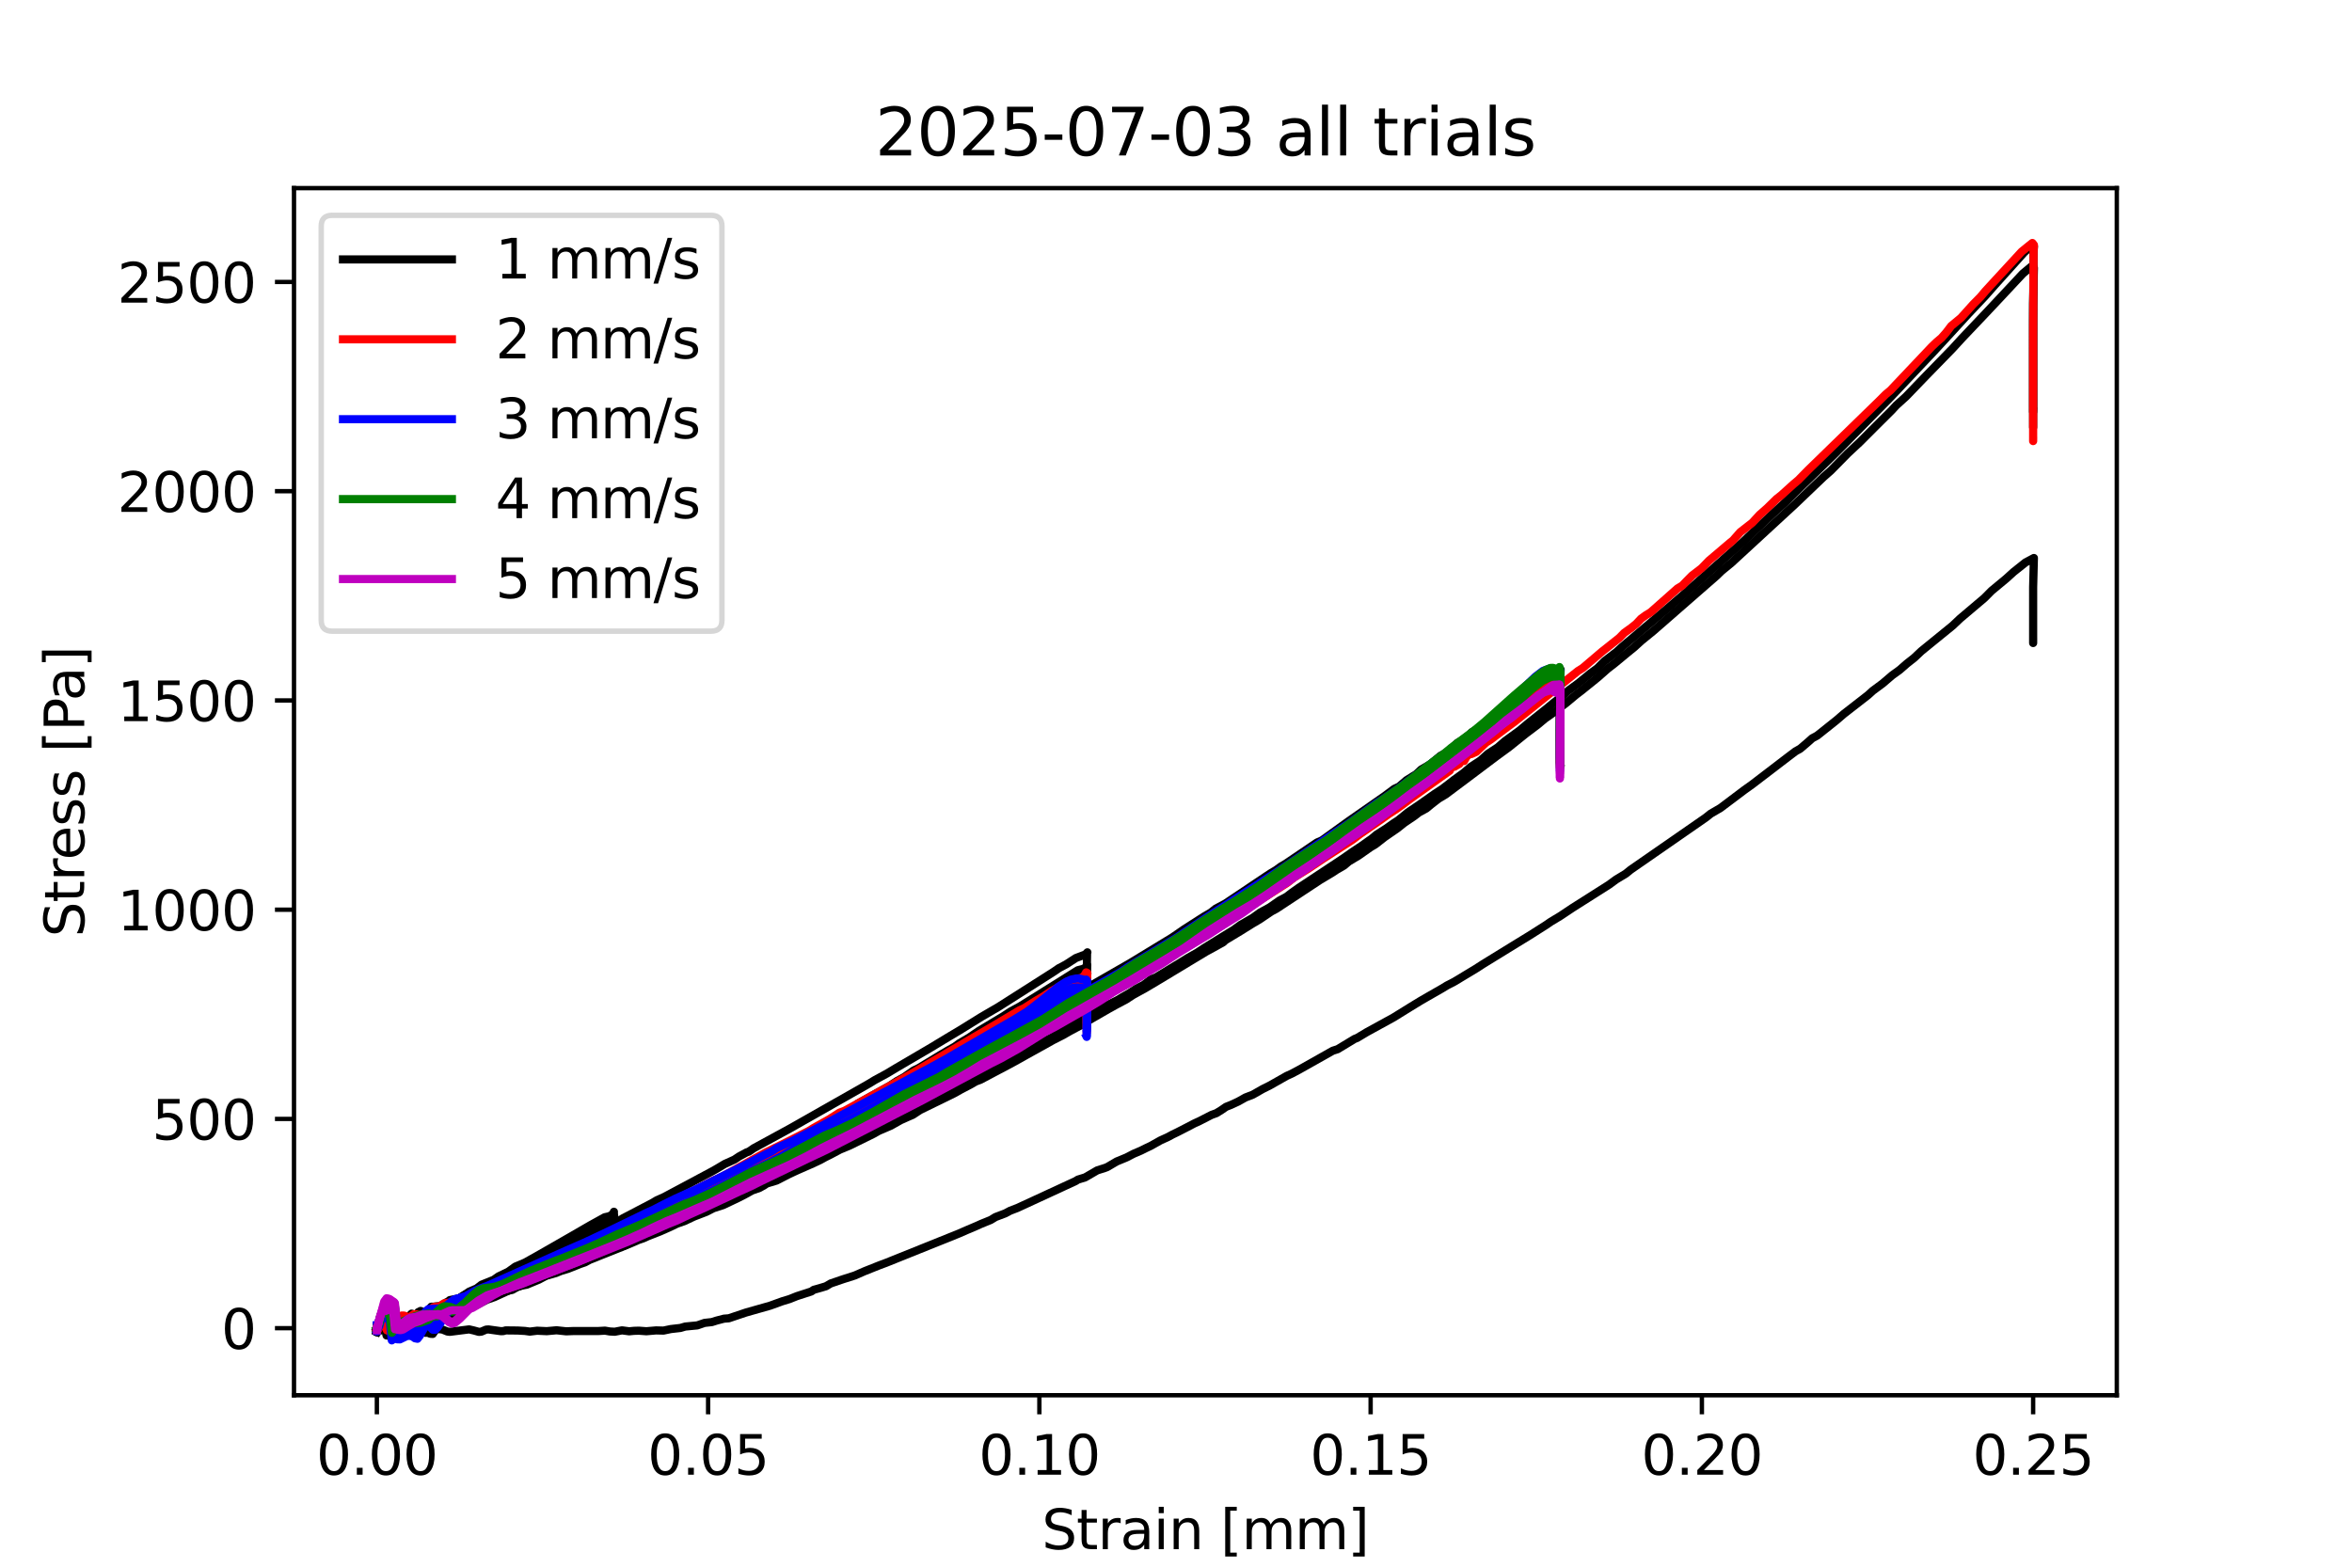<?xml version="1.0" encoding="utf-8" standalone="no"?>
<!DOCTYPE svg PUBLIC "-//W3C//DTD SVG 1.1//EN"
  "http://www.w3.org/Graphics/SVG/1.1/DTD/svg11.dtd">
<svg xmlns:xlink="http://www.w3.org/1999/xlink" width="432pt" height="288pt" viewBox="0 0 432 288" xmlns="http://www.w3.org/2000/svg" version="1.1">
 <defs>
  <style type="text/css">*{stroke-linejoin: round; stroke-linecap: butt}</style>
 </defs>
 <g id="figure_1">
  <g id="patch_1">
   <path d="M 0 288 
L 432 288 
L 432 0 
L 0 0 
z
" style="fill: #ffffff"/>
  </g>
  <g id="axes_1">
   <g id="patch_2">
    <path d="M 54 256.32 
L 388.8 256.32 
L 388.8 34.56 
L 54 34.56 
z
" style="fill: #ffffff"/>
   </g>
   <g id="matplotlib.axis_1">
    <g id="xtick_1">
     <g id="line2d_1">
      <defs>
       <path id="mb67a7ca1c8" d="M 0 0 
L 0 3.5 
" style="stroke: #000000; stroke-width: 0.8"/>
      </defs>
      <g>
       <use xlink:href="#mb67a7ca1c8" x="69.22" y="256.32" style="stroke: #000000; stroke-width: 0.8"/>
      </g>
     </g>
     <g id="text_1">
      <!-- 0.00 -->
      <g transform="translate(58.087 270.918) scale(0.1 -0.1)">
       <defs>
        <path id="DejaVuSans-30" d="M 2034 4250 
Q 1547 4250 1301 3770 
Q 1056 3291 1056 2328 
Q 1056 1369 1301 889 
Q 1547 409 2034 409 
Q 2525 409 2770 889 
Q 3016 1369 3016 2328 
Q 3016 3291 2770 3770 
Q 2525 4250 2034 4250 
z
M 2034 4750 
Q 2819 4750 3233 4129 
Q 3647 3509 3647 2328 
Q 3647 1150 3233 529 
Q 2819 -91 2034 -91 
Q 1250 -91 836 529 
Q 422 1150 422 2328 
Q 422 3509 836 4129 
Q 1250 4750 2034 4750 
z
" transform="scale(0.016)"/>
        <path id="DejaVuSans-2e" d="M 684 794 
L 1344 794 
L 1344 0 
L 684 0 
L 684 794 
z
" transform="scale(0.016)"/>
       </defs>
       <use xlink:href="#DejaVuSans-30"/>
       <use xlink:href="#DejaVuSans-2e" x="63.623"/>
       <use xlink:href="#DejaVuSans-30" x="95.41"/>
       <use xlink:href="#DejaVuSans-30" x="159.033"/>
      </g>
     </g>
    </g>
    <g id="xtick_2">
     <g id="line2d_2">
      <g>
       <use xlink:href="#mb67a7ca1c8" x="130.063" y="256.32" style="stroke: #000000; stroke-width: 0.8"/>
      </g>
     </g>
     <g id="text_2">
      <!-- 0.05 -->
      <g transform="translate(118.93 270.918) scale(0.1 -0.1)">
       <defs>
        <path id="DejaVuSans-35" d="M 691 4666 
L 3169 4666 
L 3169 4134 
L 1269 4134 
L 1269 2991 
Q 1406 3038 1543 3061 
Q 1681 3084 1819 3084 
Q 2600 3084 3056 2656 
Q 3513 2228 3513 1497 
Q 3513 744 3044 326 
Q 2575 -91 1722 -91 
Q 1428 -91 1123 -41 
Q 819 9 494 109 
L 494 744 
Q 775 591 1075 516 
Q 1375 441 1709 441 
Q 2250 441 2565 725 
Q 2881 1009 2881 1497 
Q 2881 1984 2565 2268 
Q 2250 2553 1709 2553 
Q 1456 2553 1204 2497 
Q 953 2441 691 2322 
L 691 4666 
z
" transform="scale(0.016)"/>
       </defs>
       <use xlink:href="#DejaVuSans-30"/>
       <use xlink:href="#DejaVuSans-2e" x="63.623"/>
       <use xlink:href="#DejaVuSans-30" x="95.41"/>
       <use xlink:href="#DejaVuSans-35" x="159.033"/>
      </g>
     </g>
    </g>
    <g id="xtick_3">
     <g id="line2d_3">
      <g>
       <use xlink:href="#mb67a7ca1c8" x="190.905" y="256.32" style="stroke: #000000; stroke-width: 0.8"/>
      </g>
     </g>
     <g id="text_3">
      <!-- 0.10 -->
      <g transform="translate(179.773 270.918) scale(0.1 -0.1)">
       <defs>
        <path id="DejaVuSans-31" d="M 794 531 
L 1825 531 
L 1825 4091 
L 703 3866 
L 703 4441 
L 1819 4666 
L 2450 4666 
L 2450 531 
L 3481 531 
L 3481 0 
L 794 0 
L 794 531 
z
" transform="scale(0.016)"/>
       </defs>
       <use xlink:href="#DejaVuSans-30"/>
       <use xlink:href="#DejaVuSans-2e" x="63.623"/>
       <use xlink:href="#DejaVuSans-31" x="95.41"/>
       <use xlink:href="#DejaVuSans-30" x="159.033"/>
      </g>
     </g>
    </g>
    <g id="xtick_4">
     <g id="line2d_4">
      <g>
       <use xlink:href="#mb67a7ca1c8" x="251.748" y="256.32" style="stroke: #000000; stroke-width: 0.8"/>
      </g>
     </g>
     <g id="text_4">
      <!-- 0.15 -->
      <g transform="translate(240.616 270.918) scale(0.1 -0.1)">
       <use xlink:href="#DejaVuSans-30"/>
       <use xlink:href="#DejaVuSans-2e" x="63.623"/>
       <use xlink:href="#DejaVuSans-31" x="95.41"/>
       <use xlink:href="#DejaVuSans-35" x="159.033"/>
      </g>
     </g>
    </g>
    <g id="xtick_5">
     <g id="line2d_5">
      <g>
       <use xlink:href="#mb67a7ca1c8" x="312.591" y="256.32" style="stroke: #000000; stroke-width: 0.8"/>
      </g>
     </g>
     <g id="text_5">
      <!-- 0.20 -->
      <g transform="translate(301.458 270.918) scale(0.1 -0.1)">
       <defs>
        <path id="DejaVuSans-32" d="M 1228 531 
L 3431 531 
L 3431 0 
L 469 0 
L 469 531 
Q 828 903 1448 1529 
Q 2069 2156 2228 2338 
Q 2531 2678 2651 2914 
Q 2772 3150 2772 3378 
Q 2772 3750 2511 3984 
Q 2250 4219 1831 4219 
Q 1534 4219 1204 4116 
Q 875 4013 500 3803 
L 500 4441 
Q 881 4594 1212 4672 
Q 1544 4750 1819 4750 
Q 2544 4750 2975 4387 
Q 3406 4025 3406 3419 
Q 3406 3131 3298 2873 
Q 3191 2616 2906 2266 
Q 2828 2175 2409 1742 
Q 1991 1309 1228 531 
z
" transform="scale(0.016)"/>
       </defs>
       <use xlink:href="#DejaVuSans-30"/>
       <use xlink:href="#DejaVuSans-2e" x="63.623"/>
       <use xlink:href="#DejaVuSans-32" x="95.41"/>
       <use xlink:href="#DejaVuSans-30" x="159.033"/>
      </g>
     </g>
    </g>
    <g id="xtick_6">
     <g id="line2d_6">
      <g>
       <use xlink:href="#mb67a7ca1c8" x="373.434" y="256.32" style="stroke: #000000; stroke-width: 0.8"/>
      </g>
     </g>
     <g id="text_6">
      <!-- 0.25 -->
      <g transform="translate(362.301 270.918) scale(0.1 -0.1)">
       <use xlink:href="#DejaVuSans-30"/>
       <use xlink:href="#DejaVuSans-2e" x="63.623"/>
       <use xlink:href="#DejaVuSans-32" x="95.41"/>
       <use xlink:href="#DejaVuSans-35" x="159.033"/>
      </g>
     </g>
    </g>
    <g id="text_7">
     <!-- Strain [mm] -->
     <g transform="translate(191.357 284.597) scale(0.1 -0.1)">
      <defs>
       <path id="DejaVuSans-53" d="M 3425 4513 
L 3425 3897 
Q 3066 4069 2747 4153 
Q 2428 4238 2131 4238 
Q 1616 4238 1336 4038 
Q 1056 3838 1056 3469 
Q 1056 3159 1242 3001 
Q 1428 2844 1947 2747 
L 2328 2669 
Q 3034 2534 3370 2195 
Q 3706 1856 3706 1288 
Q 3706 609 3251 259 
Q 2797 -91 1919 -91 
Q 1588 -91 1214 -16 
Q 841 59 441 206 
L 441 856 
Q 825 641 1194 531 
Q 1563 422 1919 422 
Q 2459 422 2753 634 
Q 3047 847 3047 1241 
Q 3047 1584 2836 1778 
Q 2625 1972 2144 2069 
L 1759 2144 
Q 1053 2284 737 2584 
Q 422 2884 422 3419 
Q 422 4038 858 4394 
Q 1294 4750 2059 4750 
Q 2388 4750 2728 4690 
Q 3069 4631 3425 4513 
z
" transform="scale(0.016)"/>
       <path id="DejaVuSans-74" d="M 1172 4494 
L 1172 3500 
L 2356 3500 
L 2356 3053 
L 1172 3053 
L 1172 1153 
Q 1172 725 1289 603 
Q 1406 481 1766 481 
L 2356 481 
L 2356 0 
L 1766 0 
Q 1100 0 847 248 
Q 594 497 594 1153 
L 594 3053 
L 172 3053 
L 172 3500 
L 594 3500 
L 594 4494 
L 1172 4494 
z
" transform="scale(0.016)"/>
       <path id="DejaVuSans-72" d="M 2631 2963 
Q 2534 3019 2420 3045 
Q 2306 3072 2169 3072 
Q 1681 3072 1420 2755 
Q 1159 2438 1159 1844 
L 1159 0 
L 581 0 
L 581 3500 
L 1159 3500 
L 1159 2956 
Q 1341 3275 1631 3429 
Q 1922 3584 2338 3584 
Q 2397 3584 2469 3576 
Q 2541 3569 2628 3553 
L 2631 2963 
z
" transform="scale(0.016)"/>
       <path id="DejaVuSans-61" d="M 2194 1759 
Q 1497 1759 1228 1600 
Q 959 1441 959 1056 
Q 959 750 1161 570 
Q 1363 391 1709 391 
Q 2188 391 2477 730 
Q 2766 1069 2766 1631 
L 2766 1759 
L 2194 1759 
z
M 3341 1997 
L 3341 0 
L 2766 0 
L 2766 531 
Q 2569 213 2275 61 
Q 1981 -91 1556 -91 
Q 1019 -91 701 211 
Q 384 513 384 1019 
Q 384 1609 779 1909 
Q 1175 2209 1959 2209 
L 2766 2209 
L 2766 2266 
Q 2766 2663 2505 2880 
Q 2244 3097 1772 3097 
Q 1472 3097 1187 3025 
Q 903 2953 641 2809 
L 641 3341 
Q 956 3463 1253 3523 
Q 1550 3584 1831 3584 
Q 2591 3584 2966 3190 
Q 3341 2797 3341 1997 
z
" transform="scale(0.016)"/>
       <path id="DejaVuSans-69" d="M 603 3500 
L 1178 3500 
L 1178 0 
L 603 0 
L 603 3500 
z
M 603 4863 
L 1178 4863 
L 1178 4134 
L 603 4134 
L 603 4863 
z
" transform="scale(0.016)"/>
       <path id="DejaVuSans-6e" d="M 3513 2113 
L 3513 0 
L 2938 0 
L 2938 2094 
Q 2938 2591 2744 2837 
Q 2550 3084 2163 3084 
Q 1697 3084 1428 2787 
Q 1159 2491 1159 1978 
L 1159 0 
L 581 0 
L 581 3500 
L 1159 3500 
L 1159 2956 
Q 1366 3272 1645 3428 
Q 1925 3584 2291 3584 
Q 2894 3584 3203 3211 
Q 3513 2838 3513 2113 
z
" transform="scale(0.016)"/>
       <path id="DejaVuSans-20" transform="scale(0.016)"/>
       <path id="DejaVuSans-5b" d="M 550 4863 
L 1875 4863 
L 1875 4416 
L 1125 4416 
L 1125 -397 
L 1875 -397 
L 1875 -844 
L 550 -844 
L 550 4863 
z
" transform="scale(0.016)"/>
       <path id="DejaVuSans-6d" d="M 3328 2828 
Q 3544 3216 3844 3400 
Q 4144 3584 4550 3584 
Q 5097 3584 5394 3201 
Q 5691 2819 5691 2113 
L 5691 0 
L 5113 0 
L 5113 2094 
Q 5113 2597 4934 2840 
Q 4756 3084 4391 3084 
Q 3944 3084 3684 2787 
Q 3425 2491 3425 1978 
L 3425 0 
L 2847 0 
L 2847 2094 
Q 2847 2600 2669 2842 
Q 2491 3084 2119 3084 
Q 1678 3084 1418 2786 
Q 1159 2488 1159 1978 
L 1159 0 
L 581 0 
L 581 3500 
L 1159 3500 
L 1159 2956 
Q 1356 3278 1631 3431 
Q 1906 3584 2284 3584 
Q 2666 3584 2933 3390 
Q 3200 3197 3328 2828 
z
" transform="scale(0.016)"/>
       <path id="DejaVuSans-5d" d="M 1947 4863 
L 1947 -844 
L 622 -844 
L 622 -397 
L 1369 -397 
L 1369 4416 
L 622 4416 
L 622 4863 
L 1947 4863 
z
" transform="scale(0.016)"/>
      </defs>
      <use xlink:href="#DejaVuSans-53"/>
      <use xlink:href="#DejaVuSans-74" x="63.477"/>
      <use xlink:href="#DejaVuSans-72" x="102.686"/>
      <use xlink:href="#DejaVuSans-61" x="143.799"/>
      <use xlink:href="#DejaVuSans-69" x="205.078"/>
      <use xlink:href="#DejaVuSans-6e" x="232.861"/>
      <use xlink:href="#DejaVuSans-20" x="296.24"/>
      <use xlink:href="#DejaVuSans-5b" x="328.027"/>
      <use xlink:href="#DejaVuSans-6d" x="367.041"/>
      <use xlink:href="#DejaVuSans-6d" x="464.453"/>
      <use xlink:href="#DejaVuSans-5d" x="561.865"/>
     </g>
    </g>
   </g>
   <g id="matplotlib.axis_2">
    <g id="ytick_1">
     <g id="line2d_7">
      <defs>
       <path id="m1a487e3919" d="M 0 0 
L -3.5 0 
" style="stroke: #000000; stroke-width: 0.8"/>
      </defs>
      <g>
       <use xlink:href="#m1a487e3919" x="54" y="244" style="stroke: #000000; stroke-width: 0.8"/>
      </g>
     </g>
     <g id="text_8">
      <!-- 0 -->
      <g transform="translate(40.638 247.8) scale(0.1 -0.1)">
       <use xlink:href="#DejaVuSans-30"/>
      </g>
     </g>
    </g>
    <g id="ytick_2">
     <g id="line2d_8">
      <g>
       <use xlink:href="#m1a487e3919" x="54" y="205.56" style="stroke: #000000; stroke-width: 0.8"/>
      </g>
     </g>
     <g id="text_9">
      <!-- 500 -->
      <g transform="translate(27.913 209.359) scale(0.1 -0.1)">
       <use xlink:href="#DejaVuSans-35"/>
       <use xlink:href="#DejaVuSans-30" x="63.623"/>
       <use xlink:href="#DejaVuSans-30" x="127.246"/>
      </g>
     </g>
    </g>
    <g id="ytick_3">
     <g id="line2d_9">
      <g>
       <use xlink:href="#m1a487e3919" x="54" y="167.119" style="stroke: #000000; stroke-width: 0.8"/>
      </g>
     </g>
     <g id="text_10">
      <!-- 1000 -->
      <g transform="translate(21.55 170.919) scale(0.1 -0.1)">
       <use xlink:href="#DejaVuSans-31"/>
       <use xlink:href="#DejaVuSans-30" x="63.623"/>
       <use xlink:href="#DejaVuSans-30" x="127.246"/>
       <use xlink:href="#DejaVuSans-30" x="190.869"/>
      </g>
     </g>
    </g>
    <g id="ytick_4">
     <g id="line2d_10">
      <g>
       <use xlink:href="#m1a487e3919" x="54" y="128.679" style="stroke: #000000; stroke-width: 0.8"/>
      </g>
     </g>
     <g id="text_11">
      <!-- 1500 -->
      <g transform="translate(21.55 132.478) scale(0.1 -0.1)">
       <use xlink:href="#DejaVuSans-31"/>
       <use xlink:href="#DejaVuSans-35" x="63.623"/>
       <use xlink:href="#DejaVuSans-30" x="127.246"/>
       <use xlink:href="#DejaVuSans-30" x="190.869"/>
      </g>
     </g>
    </g>
    <g id="ytick_5">
     <g id="line2d_11">
      <g>
       <use xlink:href="#m1a487e3919" x="54" y="90.238" style="stroke: #000000; stroke-width: 0.8"/>
      </g>
     </g>
     <g id="text_12">
      <!-- 2000 -->
      <g transform="translate(21.55 94.038) scale(0.1 -0.1)">
       <use xlink:href="#DejaVuSans-32"/>
       <use xlink:href="#DejaVuSans-30" x="63.623"/>
       <use xlink:href="#DejaVuSans-30" x="127.246"/>
       <use xlink:href="#DejaVuSans-30" x="190.869"/>
      </g>
     </g>
    </g>
    <g id="ytick_6">
     <g id="line2d_12">
      <g>
       <use xlink:href="#m1a487e3919" x="54" y="51.798" style="stroke: #000000; stroke-width: 0.8"/>
      </g>
     </g>
     <g id="text_13">
      <!-- 2500 -->
      <g transform="translate(21.55 55.597) scale(0.1 -0.1)">
       <use xlink:href="#DejaVuSans-32"/>
       <use xlink:href="#DejaVuSans-35" x="63.623"/>
       <use xlink:href="#DejaVuSans-30" x="127.246"/>
       <use xlink:href="#DejaVuSans-30" x="190.869"/>
      </g>
     </g>
    </g>
    <g id="text_14">
     <!-- Stress [Pa] -->
     <g transform="translate(15.47 172.148) rotate(-90) scale(0.1 -0.1)">
      <defs>
       <path id="DejaVuSans-65" d="M 3597 1894 
L 3597 1613 
L 953 1613 
Q 991 1019 1311 708 
Q 1631 397 2203 397 
Q 2534 397 2845 478 
Q 3156 559 3463 722 
L 3463 178 
Q 3153 47 2828 -22 
Q 2503 -91 2169 -91 
Q 1331 -91 842 396 
Q 353 884 353 1716 
Q 353 2575 817 3079 
Q 1281 3584 2069 3584 
Q 2775 3584 3186 3129 
Q 3597 2675 3597 1894 
z
M 3022 2063 
Q 3016 2534 2758 2815 
Q 2500 3097 2075 3097 
Q 1594 3097 1305 2825 
Q 1016 2553 972 2059 
L 3022 2063 
z
" transform="scale(0.016)"/>
       <path id="DejaVuSans-73" d="M 2834 3397 
L 2834 2853 
Q 2591 2978 2328 3040 
Q 2066 3103 1784 3103 
Q 1356 3103 1142 2972 
Q 928 2841 928 2578 
Q 928 2378 1081 2264 
Q 1234 2150 1697 2047 
L 1894 2003 
Q 2506 1872 2764 1633 
Q 3022 1394 3022 966 
Q 3022 478 2636 193 
Q 2250 -91 1575 -91 
Q 1294 -91 989 -36 
Q 684 19 347 128 
L 347 722 
Q 666 556 975 473 
Q 1284 391 1588 391 
Q 1994 391 2212 530 
Q 2431 669 2431 922 
Q 2431 1156 2273 1281 
Q 2116 1406 1581 1522 
L 1381 1569 
Q 847 1681 609 1914 
Q 372 2147 372 2553 
Q 372 3047 722 3315 
Q 1072 3584 1716 3584 
Q 2034 3584 2315 3537 
Q 2597 3491 2834 3397 
z
" transform="scale(0.016)"/>
       <path id="DejaVuSans-50" d="M 1259 4147 
L 1259 2394 
L 2053 2394 
Q 2494 2394 2734 2622 
Q 2975 2850 2975 3272 
Q 2975 3691 2734 3919 
Q 2494 4147 2053 4147 
L 1259 4147 
z
M 628 4666 
L 2053 4666 
Q 2838 4666 3239 4311 
Q 3641 3956 3641 3272 
Q 3641 2581 3239 2228 
Q 2838 1875 2053 1875 
L 1259 1875 
L 1259 0 
L 628 0 
L 628 4666 
z
" transform="scale(0.016)"/>
      </defs>
      <use xlink:href="#DejaVuSans-53"/>
      <use xlink:href="#DejaVuSans-74" x="63.477"/>
      <use xlink:href="#DejaVuSans-72" x="102.686"/>
      <use xlink:href="#DejaVuSans-65" x="141.549"/>
      <use xlink:href="#DejaVuSans-73" x="203.072"/>
      <use xlink:href="#DejaVuSans-73" x="255.172"/>
      <use xlink:href="#DejaVuSans-20" x="307.271"/>
      <use xlink:href="#DejaVuSans-5b" x="339.059"/>
      <use xlink:href="#DejaVuSans-50" x="378.072"/>
      <use xlink:href="#DejaVuSans-61" x="433.875"/>
      <use xlink:href="#DejaVuSans-5d" x="495.154"/>
     </g>
    </g>
   </g>
   <g id="line2d_13">
    <path d="M 69.22 243.959 
L 69.22 244.079 
L 69.865 242.629 
L 70.317 242.348 
L 70.783 242.588 
L 71.237 244.645 
L 71.708 244.64 
L 72.171 244.401 
L 72.612 244.642 
L 73.512 244.209 
L 73.953 243.411 
L 74.403 242.185 
L 74.838 242.337 
L 75.288 242.67 
L 76.189 242.757 
L 76.638 242.993 
L 77.082 242.133 
L 77.533 241.634 
L 79.3 241.989 
L 79.74 241.529 
L 80.179 240.899 
L 80.628 240.679 
L 81.965 240.653 
L 82.4 240.368 
L 82.851 239.835 
L 83.291 239.581 
L 85.081 239.177 
L 85.973 238.31 
L 87.754 237.673 
L 89.088 236.795 
L 90.431 236.34 
L 96.232 232.928 
L 98.028 232.047 
L 98.921 231.561 
L 100.267 230.835 
L 102.051 229.582 
L 103.365 229.022 
L 106.059 227.291 
L 111.812 224.084 
L 112.257 224.01 
L 112.566 223.765 
L 112.817 223.383 
L 112.755 223.342 
L 112.679 225.091 
L 112.678 225.081 
L 112.678 227.574 
L 112.679 225.019 
L 112.68 227.5 
" clip-path="url(#pbae15fcac4)" style="fill: none; stroke: #000000; stroke-width: 1.5; stroke-linecap: square"/>
   </g>
   <g id="line2d_14">
    <path d="M 69.22 244.365 
L 69.259 244.41 
L 69.701 244.134 
L 70.6 242.836 
L 71.059 244.625 
L 73.368 243.303 
L 73.83 243.59 
L 74.266 243.215 
L 74.72 242.532 
L 75.617 241.731 
L 76.497 241.948 
L 76.955 241.933 
L 77.856 241.721 
L 78.308 241.683 
L 78.758 240.921 
L 79.196 240.451 
L 80.558 240.193 
L 80.998 240.093 
L 82.344 239.279 
L 84.125 238.822 
L 85.024 238.311 
L 85.922 237.864 
L 89.061 236.622 
L 90.388 236.057 
L 93.518 234.797 
L 98.845 232.557 
L 100.205 231.945 
L 101.563 231.325 
L 102.894 230.77 
L 104.219 230.245 
L 105.12 229.811 
L 108.241 228.507 
L 110.912 227.159 
L 111.349 227.068 
L 112.253 226.614 
L 113.158 226.308 
L 113.614 226.026 
L 114.486 225.703 
L 115.843 224.984 
L 122.084 222.139 
L 122.976 221.781 
L 123.873 221.403 
L 125.65 220.335 
L 126.531 219.969 
L 126.982 219.879 
L 129.201 218.718 
L 130.095 218.419 
L 135.014 215.898 
L 136.795 215.06 
L 137.689 214.691 
L 141.699 212.735 
L 145.757 210.733 
L 146.651 210.341 
L 153.77 206.706 
L 154.657 206.292 
L 155.554 205.75 
L 156.445 205.244 
L 157.327 204.829 
L 161.332 202.75 
L 164 201.373 
L 164.896 200.981 
L 167.113 199.694 
L 168.447 199.088 
L 169.336 198.644 
L 170.676 197.801 
L 175.564 195.281 
L 176.451 194.935 
L 178.696 193.532 
L 179.575 193.142 
L 181.365 191.938 
L 182.716 191.369 
L 184.487 190.107 
L 186.253 189.319 
L 186.691 189.116 
L 188.484 187.916 
L 192.934 185.381 
L 196.516 183.314 
L 197.387 182.896 
L 200.08 181.223 
L 206.77 177.386 
L 207.674 176.863 
L 215.248 172.256 
L 216.155 171.638 
L 217.502 170.707 
L 221.075 168.417 
L 222.411 167.634 
L 223.313 166.921 
L 225.062 165.991 
L 232.616 160.932 
L 233.498 160.354 
L 234.387 159.828 
L 235.266 159.19 
L 236.142 158.675 
L 241.007 155.383 
L 241.906 154.776 
L 242.804 154.381 
L 247.703 150.853 
L 254.333 146.23 
L 256.088 144.926 
L 256.967 144.515 
L 258.333 143.339 
L 260.143 142.213 
L 261.032 141.373 
L 261.913 140.862 
L 262.802 140.322 
L 264.584 138.843 
L 265.913 138.134 
L 267.681 136.484 
L 268.565 135.969 
L 269.873 134.993 
L 270.309 134.527 
L 271.189 133.994 
L 272.075 133.462 
L 274.313 131.655 
L 275.186 131.136 
L 280.103 127.383 
L 281.879 126.074 
L 283.212 125.018 
L 284.536 123.979 
L 285.414 123.526 
L 286.648 123.017 
L 286.516 127.254 
L 286.516 139.701 
L 286.516 139.701 
" clip-path="url(#pbae15fcac4)" style="fill: none; stroke: #000000; stroke-width: 1.5; stroke-linecap: square"/>
   </g>
   <g id="line2d_15">
    <path d="M 69.22 243.969 
L 69.221 243.932 
L 69.306 244.003 
L 69.742 243.67 
L 70.196 242.222 
L 71.104 241.529 
L 71.543 243.537 
L 72.024 243.614 
L 73.841 243.462 
L 74.277 243.993 
L 74.723 243.859 
L 75.169 244.276 
L 75.604 242.72 
L 76.056 241.659 
L 77.389 241.828 
L 77.826 241.909 
L 78.281 241.858 
L 79.178 241.07 
L 79.626 240.908 
L 80.963 240.795 
L 81.858 240.453 
L 82.761 240.045 
L 83.64 239.767 
L 84.955 239.223 
L 90.732 237.095 
L 94.3 235.594 
L 95.185 235.263 
L 102.762 232.138 
L 103.639 231.827 
L 104.982 231.351 
L 105.879 230.843 
L 107.643 230.107 
L 108.55 229.674 
L 110.319 229.039 
L 111.196 228.422 
L 112.092 227.967 
L 113.429 227.502 
L 115.678 226.408 
L 116.565 226.256 
L 117.452 225.509 
L 118.339 225.169 
L 119.22 224.975 
L 120.117 224.481 
L 121.012 223.941 
L 122.334 223.482 
L 123.231 222.979 
L 125.474 221.974 
L 126.801 221.406 
L 128.132 220.761 
L 129.899 219.93 
L 131.678 219.09 
L 142.81 213.721 
L 143.703 213.3 
L 144.6 212.929 
L 145.5 212.267 
L 147.74 211.392 
L 148.179 210.994 
L 149.076 210.621 
L 150.424 210.16 
L 151.302 209.437 
L 152.195 209.036 
L 153.525 208.508 
L 155.295 207.614 
L 157.082 206.676 
L 157.967 206.157 
L 159.749 205.3 
L 161.516 204.347 
L 164.648 202.79 
L 184.233 192.154 
L 185.564 191.406 
L 186.454 191.076 
L 188.248 189.831 
L 189.122 189.456 
L 190.021 188.949 
L 190.916 188.308 
L 192.241 187.758 
L 194.484 186.292 
L 195.378 185.825 
L 196.28 185.209 
L 197.172 184.766 
L 198.043 184.423 
L 201.642 182.249 
L 202.983 181.418 
L 204.312 180.695 
L 205.664 179.771 
L 209.27 177.6 
L 210.587 176.935 
L 212.394 175.725 
L 214.154 174.845 
L 220.823 170.729 
L 221.714 170.185 
L 223.508 169.027 
L 224.834 168.167 
L 225.734 167.443 
L 227.094 166.682 
L 230.209 164.752 
L 231.55 163.823 
L 232.43 163.31 
L 233.777 162.405 
L 235.107 161.613 
L 239.561 158.7 
L 240.889 157.923 
L 243.118 156.314 
L 244.902 155.141 
L 249.326 152.105 
L 250.668 151.415 
L 256.004 147.461 
L 257.348 146.543 
L 262.247 143.06 
L 263.585 142.15 
L 264.031 141.7 
L 266.239 140.226 
L 267.549 139.18 
L 273.805 134.686 
L 277.363 131.887 
L 279.602 130.262 
L 280.491 129.583 
L 283.599 127.135 
L 285.393 125.916 
L 286.268 125.526 
L 286.416 125.336 
L 286.64 125.288 
L 286.515 130.306 
L 286.516 130.25 
L 286.517 139.32 
L 286.517 139.32 
" clip-path="url(#pbae15fcac4)" style="fill: none; stroke: #000000; stroke-width: 1.5; stroke-linecap: square"/>
   </g>
   <g id="line2d_16">
    <path d="M 69.22 243.66 
L 69.22 243.677 
L 69.626 243.568 
L 70.07 242.695 
L 70.508 242.219 
L 70.956 242.514 
L 71.41 242.658 
L 71.866 244.087 
L 72.777 242.494 
L 73.23 242.718 
L 73.692 242.768 
L 74.141 243.237 
L 74.593 243.228 
L 75.473 242.622 
L 75.935 242.752 
L 76.37 243.307 
L 76.811 241.818 
L 77.251 240.833 
L 78.619 241.392 
L 79.054 241.427 
L 79.508 241.583 
L 79.96 240.502 
L 80.404 240.143 
L 82.179 240.535 
L 83.084 239.355 
L 83.526 239.202 
L 84.868 239.4 
L 86.212 238.351 
L 87.557 238.277 
L 89.346 237.302 
L 90.678 237.007 
L 91.56 236.498 
L 93.789 235.672 
L 94.685 235.218 
L 98.252 233.805 
L 100.877 232.725 
L 101.775 232.37 
L 103.107 231.674 
L 104.42 231.282 
L 107.53 229.973 
L 108.425 229.53 
L 110.197 228.864 
L 111.101 228.335 
L 112.428 227.788 
L 113.332 227.331 
L 113.784 227.094 
L 115.146 226.702 
L 117.373 225.728 
L 118.267 225.308 
L 119.163 224.833 
L 120.932 224.15 
L 122.699 223.248 
L 125.358 221.984 
L 127.135 221.206 
L 128.041 220.681 
L 129.819 219.881 
L 131.144 219.24 
L 132.031 218.964 
L 140.095 214.963 
L 141.417 214.448 
L 146.329 211.882 
L 149.021 210.709 
L 150.367 209.958 
L 152.561 208.893 
L 153.892 208.317 
L 156.571 206.804 
L 158.779 205.685 
L 161.505 204.202 
L 162.836 203.478 
L 163.717 203.147 
L 165.973 201.889 
L 167.316 201.329 
L 168.641 200.52 
L 169.52 200 
L 170.411 199.698 
L 171.737 198.891 
L 172.187 198.618 
L 173.515 198.132 
L 182.012 193.417 
L 182.914 192.958 
L 183.364 192.591 
L 185.575 191.444 
L 186.921 190.489 
L 187.796 190.141 
L 190.504 188.572 
L 191.854 187.783 
L 194.067 186.646 
L 195.39 185.803 
L 200.278 183.116 
L 201.182 182.539 
L 202.54 181.662 
L 204.322 180.637 
L 205.212 180.081 
L 207.025 179.096 
L 208.367 178.216 
L 209.249 177.82 
L 211.05 176.634 
L 212.394 175.93 
L 213.3 175.229 
L 219.083 171.873 
L 221.744 170.122 
L 223.068 169.355 
L 227.491 166.447 
L 228.37 165.903 
L 232.365 163.39 
L 244.33 155.537 
L 248.787 152.492 
L 250.095 151.686 
L 251.425 150.582 
L 256.316 147.225 
L 257.207 146.638 
L 258.106 146.088 
L 259.003 145.443 
L 260.803 143.948 
L 262.624 142.754 
L 263.971 141.724 
L 265.324 140.82 
L 266.216 140.1 
L 268.009 138.902 
L 269.375 137.755 
L 270.731 136.909 
L 271.619 136.078 
L 273.383 134.992 
L 275.201 133.365 
L 277.007 132.142 
L 277.91 131.329 
L 280.15 129.764 
L 281.938 128.412 
L 282.393 128.122 
L 284.173 126.512 
L 284.629 126.241 
L 285.526 125.994 
L 285.972 125.745 
L 286.406 125.288 
L 286.651 125.262 
L 286.594 125.791 
L 286.515 131.207 
L 286.518 131.169 
L 286.516 139.111 
L 286.515 139.006 
" clip-path="url(#pbae15fcac4)" style="fill: none; stroke: #000000; stroke-width: 1.5; stroke-linecap: square"/>
   </g>
   <g id="line2d_17">
    <path d="M 69.22 244.314 
L 69.224 244.381 
L 69.66 244.366 
L 70.108 243.558 
L 70.552 243.021 
L 71.011 243.251 
L 71.446 244.723 
L 72.355 242.822 
L 72.797 242.912 
L 73.265 243.242 
L 73.729 243.375 
L 74.172 243.733 
L 74.614 243.587 
L 75.485 242.806 
L 75.939 243.261 
L 76.377 242.891 
L 76.829 241.04 
L 77.285 240.98 
L 77.739 241.205 
L 79.07 241.146 
L 79.513 240.446 
L 79.955 240.007 
L 80.848 239.933 
L 81.729 239.858 
L 82.615 238.841 
L 83.983 238.575 
L 84.428 238.462 
L 86.201 237.277 
L 87.553 236.7 
L 88.444 236.014 
L 90.683 235.111 
L 91.574 234.484 
L 93.347 233.633 
L 94.666 232.686 
L 96.43 231.946 
L 98.658 230.699 
L 104.86 227.147 
L 108.413 225.091 
L 111.062 223.626 
L 111.936 223.428 
L 112.573 223.038 
L 112.761 222.615 
L 112.68 224.538 
L 112.68 224.519 
L 112.679 226.497 
L 112.679 224.462 
L 112.68 226.404 
" clip-path="url(#pbae15fcac4)" style="fill: none; stroke: #000000; stroke-width: 1.5; stroke-linecap: square"/>
   </g>
   <g id="line2d_18">
    <path d="M 69.22 244.273 
L 69.22 244.232 
L 69.656 242.824 
L 70.098 243.303 
L 70.539 243.535 
L 71.445 243.59 
L 71.907 245.169 
L 72.348 245.469 
L 73.233 243.636 
L 74.121 242.444 
L 74.566 242.455 
L 75.44 242.79 
L 76.753 242.834 
L 77.637 241.682 
L 78.091 241.549 
L 79.441 241.835 
L 79.885 241.658 
L 80.768 240.984 
L 82.988 240.466 
L 83.894 240.112 
L 85.658 239.631 
L 86.554 239.211 
L 87.868 238.918 
L 89.211 238.406 
L 89.666 238.192 
L 90.997 237.949 
L 92.319 237.315 
L 94.1 236.962 
L 94.991 236.448 
L 95.885 236.17 
L 96.768 236.005 
L 98.979 235.087 
L 100.324 234.368 
L 102.116 233.87 
L 103.019 233.497 
L 104.336 233.097 
L 106.569 232.21 
L 107.46 231.902 
L 108.351 231.423 
L 114.143 229.117 
L 115.927 228.382 
L 117.254 227.804 
L 118.128 227.506 
L 119.004 227.111 
L 121.25 226.23 
L 123.028 225.443 
L 124.362 224.801 
L 125.695 224.337 
L 127.479 223.5 
L 129.709 222.642 
L 131.053 221.958 
L 132.83 221.387 
L 135.472 220.134 
L 136.829 219.439 
L 138.166 218.701 
L 139.511 218.228 
L 140.391 217.733 
L 140.842 217.426 
L 142.633 216.882 
L 144.869 215.735 
L 145.762 215.315 
L 146.661 214.905 
L 149.335 213.733 
L 150.682 213.094 
L 151.564 212.607 
L 152.471 212.157 
L 154.29 211.19 
L 156.061 210.457 
L 159.622 208.71 
L 160.512 208.265 
L 161.415 207.752 
L 163.626 206.804 
L 165.429 205.787 
L 166.767 205.189 
L 167.658 204.804 
L 168.993 203.928 
L 175.194 200.895 
L 176.526 200.15 
L 178.314 199.214 
L 179.211 198.69 
L 180.085 198.362 
L 185.883 195.288 
L 187.21 194.557 
L 188.527 193.815 
L 192.072 191.846 
L 193.413 191.094 
L 195.191 190.19 
L 196.546 189.416 
L 198.746 188.239 
L 200.095 187.389 
L 203.694 185.315 
L 205.039 184.573 
L 206.815 183.631 
L 208.158 182.757 
L 210.351 181.553 
L 213.032 179.957 
L 221.505 174.843 
L 222.838 174.122 
L 224.637 173.12 
L 225.078 172.72 
L 227.769 171.098 
L 229.993 169.71 
L 231.317 168.932 
L 233.538 167.435 
L 234.42 166.965 
L 242.418 161.691 
L 244.625 160.373 
L 245.511 159.789 
L 246.844 159.018 
L 247.743 158.259 
L 249.492 157.215 
L 251.728 155.647 
L 252.624 155.113 
L 254.403 153.726 
L 256.626 152.198 
L 257.934 151.158 
L 259.753 149.929 
L 260.644 149.244 
L 261.961 148.53 
L 262.868 147.779 
L 264.197 146.746 
L 265.521 145.953 
L 269.528 142.952 
L 274.897 138.911 
L 277.122 137.289 
L 280.201 134.818 
L 282.432 133.13 
L 283.763 132.019 
L 285.513 130.786 
L 287.729 129.093 
L 289.493 127.618 
L 290.39 126.939 
L 292.604 125.157 
L 293.487 124.438 
L 295.278 122.86 
L 296.605 121.83 
L 298.816 119.998 
L 300.143 118.92 
L 301.474 117.709 
L 303.722 115.875 
L 315.312 105.757 
L 316.195 104.896 
L 318.003 103.413 
L 329.649 92.685 
L 334.951 87.615 
L 336.277 86.451 
L 339.383 83.294 
L 341.626 81.203 
L 344.299 78.523 
L 347.416 75.421 
L 348.311 74.456 
L 350.091 72.847 
L 353.688 69.108 
L 358.573 64.093 
L 360.361 62.144 
L 364.842 57.418 
L 366.187 55.988 
L 368.424 53.601 
L 371.538 50.265 
L 373.331 48.778 
L 373.576 49.202 
L 373.432 55.85 
L 373.434 78.496 
L 373.434 78.482 
" clip-path="url(#pbae15fcac4)" style="fill: none; stroke: #000000; stroke-width: 1.5; stroke-linecap: square"/>
   </g>
   <g id="line2d_19">
    <path d="M 69.22 244.471 
L 69.609 244.383 
L 70.498 243.532 
L 70.94 243.243 
L 71.394 243.696 
L 71.858 245.475 
L 72.764 245.104 
L 73.222 245.147 
L 73.664 245.04 
L 74.115 245.158 
L 74.574 245.096 
L 75.014 244.553 
L 76.805 244.059 
L 78.143 244.844 
L 78.599 244.832 
L 79.035 245.024 
L 79.484 245.054 
L 79.928 244.409 
L 80.363 244.145 
L 81.255 244.246 
L 82.162 244.613 
L 82.617 244.671 
L 86.167 244.222 
L 87.063 244.429 
L 87.96 244.679 
L 88.412 244.634 
L 89.29 244.26 
L 89.732 244.233 
L 91.98 244.546 
L 92.427 244.537 
L 92.876 244.408 
L 95.095 244.432 
L 96.425 244.507 
L 97.31 244.629 
L 98.656 244.467 
L 100.427 244.547 
L 102.219 244.385 
L 104 244.576 
L 105.36 244.522 
L 109.807 244.527 
L 111.123 244.453 
L 112.004 244.604 
L 112.909 244.654 
L 114.244 244.4 
L 115.56 244.573 
L 116.452 244.488 
L 117.359 244.462 
L 118.718 244.562 
L 120.504 244.41 
L 121.861 244.443 
L 123.199 244.163 
L 124.973 243.96 
L 125.861 243.701 
L 128.07 243.489 
L 129.414 243.028 
L 130.746 242.88 
L 131.633 242.601 
L 132.975 242.253 
L 133.864 242.183 
L 137.009 241.127 
L 141.455 239.866 
L 143.693 239.055 
L 145.024 238.652 
L 146.358 238.118 
L 149.02 237.256 
L 149.463 236.95 
L 150.804 236.571 
L 151.695 236.304 
L 152.585 235.78 
L 154.793 235.026 
L 156.996 234.323 
L 158.778 233.543 
L 161.465 232.472 
L 162.797 231.974 
L 165.467 230.9 
L 176.145 226.605 
L 177.492 226.015 
L 179.302 225.246 
L 180.184 224.848 
L 181.962 224.125 
L 182.843 223.586 
L 184.637 222.908 
L 185.541 222.424 
L 186.873 221.913 
L 197.557 216.979 
L 197.992 216.706 
L 199.315 216.298 
L 201.532 215.011 
L 202.886 214.584 
L 203.341 214.415 
L 205.107 213.378 
L 206.897 212.64 
L 208.234 211.95 
L 209.548 211.389 
L 210.456 210.935 
L 211.345 210.517 
L 213.155 209.502 
L 214.497 208.893 
L 215.39 208.411 
L 216.275 207.986 
L 218.057 207.071 
L 219.403 206.369 
L 220.292 205.965 
L 222.53 204.818 
L 223.413 204.501 
L 224.307 203.948 
L 225.2 203.334 
L 226.083 202.988 
L 227.429 202.366 
L 228.766 201.616 
L 230.107 201.101 
L 231.908 200.073 
L 233.23 199.414 
L 236.334 197.657 
L 237.239 197.247 
L 238.564 196.544 
L 244.801 193.031 
L 245.689 192.748 
L 248.814 190.857 
L 249.255 190.689 
L 251.045 189.616 
L 255.958 186.92 
L 259.078 184.987 
L 260.87 183.892 
L 262.201 183.121 
L 264.861 181.597 
L 265.761 181.048 
L 267.091 180.363 
L 271.087 177.953 
L 272.433 177.085 
L 278.646 173.261 
L 280.851 171.912 
L 283.951 169.944 
L 284.843 169.331 
L 286.611 168.266 
L 288.836 166.782 
L 295.509 162.547 
L 296.847 161.571 
L 298.626 160.493 
L 299.516 159.77 
L 313.317 150.195 
L 314.213 149.481 
L 315.996 148.442 
L 320.452 145.088 
L 321.781 144.141 
L 328.416 139.066 
L 329.777 138.037 
L 330.662 137.538 
L 331.987 136.406 
L 332.871 135.621 
L 333.769 135.139 
L 337.322 132.308 
L 338.67 131.147 
L 343.098 127.704 
L 343.983 126.899 
L 345.769 125.577 
L 347.562 124.047 
L 348.894 123.087 
L 350.225 121.925 
L 351.569 120.867 
L 352.897 119.616 
L 358.66 114.926 
L 360.014 113.642 
L 364.469 109.874 
L 365.803 108.529 
L 368.483 106.306 
L 369.83 105.083 
L 372.021 103.338 
L 373.572 102.508 
L 373.435 107.841 
L 373.434 118.129 
L 373.435 117.988 
" clip-path="url(#pbae15fcac4)" style="fill: none; stroke: #000000; stroke-width: 1.5; stroke-linecap: square"/>
   </g>
   <g id="line2d_20">
    <path d="M 69.218 244.539 
L 69.661 243.344 
L 70.109 242.737 
L 70.555 243.225 
L 70.997 245.336 
L 71.458 245.325 
L 71.917 245.073 
L 72.36 245.035 
L 72.799 245.253 
L 73.24 245.236 
L 73.68 244.613 
L 74.12 242.963 
L 74.56 243.059 
L 75.015 243.323 
L 75.906 243.492 
L 76.346 243.815 
L 77.237 242.725 
L 77.686 242.557 
L 79.019 242.614 
L 79.461 242.396 
L 80.35 241.763 
L 81.244 241.533 
L 82.148 241.406 
L 86.162 239.636 
L 87.063 239.199 
L 88.4 238.501 
L 89.731 237.918 
L 91.076 237.11 
L 92.864 236.355 
L 94.217 235.545 
L 95.091 235.287 
L 96.421 234.412 
L 96.871 234.112 
L 98.628 233.474 
L 100.862 232.142 
L 103.553 230.827 
L 104.431 230.339 
L 106.207 229.449 
L 107.54 228.629 
L 109.333 227.735 
L 110.656 226.939 
L 111.548 226.723 
L 112.428 226.491 
L 112.824 225.945 
L 112.793 226.1 
L 112.758 225.767 
L 112.679 227.624 
L 112.678 227.613 
L 112.679 229.106 
L 112.68 228.884 
" clip-path="url(#pbae15fcac4)" style="fill: none; stroke: #000000; stroke-width: 1.5; stroke-linecap: square"/>
   </g>
   <g id="line2d_21">
    <path d="M 69.22 244.394 
L 69.22 244.4 
L 69.22 244.324 
L 69.227 244.355 
L 69.661 244.19 
L 70.098 243.383 
L 70.541 242.864 
L 70.997 244.639 
L 73.257 243.663 
L 73.71 243.723 
L 74.154 243.621 
L 74.612 243.1 
L 75.055 242.806 
L 77.28 242.145 
L 77.72 241.717 
L 78.16 241.61 
L 79.514 241.885 
L 80.4 241.496 
L 80.84 240.921 
L 81.282 240.609 
L 82.181 240.658 
L 82.636 240.766 
L 84.417 239.974 
L 86.218 239.515 
L 87.108 239.099 
L 87.992 238.969 
L 89.332 238.477 
L 90.67 237.839 
L 92.45 237.437 
L 94.24 236.528 
L 95.125 236.375 
L 96.458 235.895 
L 97.35 235.44 
L 101.364 233.943 
L 102.249 233.596 
L 103.578 233.161 
L 113.358 229.296 
L 114.696 228.836 
L 116.935 227.782 
L 117.825 227.455 
L 119.628 226.602 
L 121.856 225.685 
L 123.669 224.809 
L 130.814 221.725 
L 132.14 221.115 
L 133.495 220.545 
L 134.821 219.861 
L 136.596 219.052 
L 137.04 218.746 
L 138.379 218.255 
L 139.273 217.888 
L 140.17 217.312 
L 141.499 216.808 
L 142.394 216.405 
L 143.28 215.925 
L 144.625 215.445 
L 146.405 214.589 
L 147.764 213.911 
L 152.64 211.584 
L 156.659 209.615 
L 157.544 209.039 
L 158.881 208.456 
L 160.228 207.868 
L 161.985 207.07 
L 169.564 203.104 
L 170.455 202.75 
L 171.773 202.073 
L 172.655 201.533 
L 174.445 200.644 
L 175.787 199.857 
L 177.123 199.36 
L 179.361 198.097 
L 180.252 197.737 
L 181.144 197.17 
L 185.577 194.662 
L 187.364 193.759 
L 188.72 192.879 
L 190.538 191.979 
L 191.44 191.459 
L 193.193 190.567 
L 195.423 189.226 
L 196.743 188.548 
L 198.059 187.738 
L 199.389 187.078 
L 203.4 184.641 
L 205.18 183.764 
L 206.071 183.232 
L 207.403 182.476 
L 208.738 181.614 
L 210.074 180.928 
L 211.418 179.908 
L 212.313 179.552 
L 216.78 176.846 
L 218.116 176.015 
L 219.889 175.013 
L 221.213 174.138 
L 224.757 171.949 
L 225.635 171.408 
L 226.527 170.87 
L 227.855 169.915 
L 230.083 168.627 
L 231.432 167.661 
L 233.22 166.681 
L 234.994 165.442 
L 236.318 164.732 
L 237.209 164.049 
L 238.543 163.101 
L 246.565 157.793 
L 248.326 156.561 
L 250.112 155.374 
L 251.473 154.406 
L 251.927 154.097 
L 252.835 153.333 
L 254.616 152.2 
L 255.948 151.255 
L 256.833 150.679 
L 258.609 149.239 
L 260.849 147.72 
L 263.526 145.834 
L 264.836 144.984 
L 266.172 143.972 
L 267.061 143.277 
L 268.827 141.996 
L 270.163 140.861 
L 271.946 139.694 
L 273.291 138.482 
L 275.083 137.314 
L 276.421 136.151 
L 279.104 134.205 
L 280.464 133.055 
L 284.051 130.193 
L 285.388 129.086 
L 286.728 128.064 
L 288.073 126.859 
L 289.864 125.546 
L 292.083 123.736 
L 293.409 122.761 
L 294.734 121.438 
L 296.959 119.733 
L 297.861 118.894 
L 306.795 111.332 
L 309.018 109.415 
L 320.135 99.565 
L 321.038 98.686 
L 325.484 94.483 
L 327.684 92.484 
L 330.78 89.421 
L 337.025 83.368 
L 347.269 72.954 
L 355.28 64.465 
L 357.95 61.571 
L 359.28 60.119 
L 361.51 57.677 
L 364.62 54.38 
L 366.386 52.375 
L 368.631 49.879 
L 371.753 46.399 
L 373.316 44.959 
L 373.582 45.288 
L 373.51 46.406 
L 373.434 58.851 
L 373.433 75.642 
L 373.435 75.59 
" clip-path="url(#pbae15fcac4)" style="fill: none; stroke: #000000; stroke-width: 1.5; stroke-linecap: square"/>
   </g>
   <g id="line2d_22">
    <path d="M 69.22 244.702 
L 69.412 244.226 
L 70.305 242.947 
L 70.775 243.215 
L 71.242 245.354 
L 71.688 245.494 
L 72.127 245.242 
L 73.031 245.468 
L 73.482 245.104 
L 73.922 245.125 
L 74.369 243.234 
L 74.821 243.194 
L 75.266 243.486 
L 76.594 243.929 
L 77.033 243.509 
L 77.469 242.921 
L 77.916 242.81 
L 79.264 242.973 
L 79.702 242.775 
L 80.141 242.371 
L 81.481 242 
L 82.37 241.884 
L 83.252 241.323 
L 84.578 240.911 
L 85.47 240.537 
L 86.351 240.083 
L 87.674 239.663 
L 89.467 238.761 
L 90.814 238.294 
L 95.269 236.248 
L 98.81 234.639 
L 101.051 233.448 
L 102.384 232.84 
L 106.383 230.825 
L 111.272 228.269 
L 112.592 227.661 
L 114.366 226.76 
L 115.249 226.105 
L 117.457 225.1 
L 118.349 224.541 
L 122.812 222.338 
L 124.167 221.591 
L 125.525 220.771 
L 126.434 220.307 
L 127.766 219.505 
L 129.543 218.768 
L 130.881 217.807 
L 132.645 216.959 
L 134.408 216.08 
L 134.862 215.914 
L 136.652 214.841 
L 137.978 213.985 
L 139.314 213.198 
L 140.201 212.824 
L 141.549 211.913 
L 142.86 211.318 
L 155.781 203.936 
L 156.686 203.406 
L 157.588 202.715 
L 163.402 199.482 
L 164.736 198.602 
L 166.071 197.87 
L 167.834 196.643 
L 168.708 196.226 
L 172.725 193.795 
L 174.049 193.012 
L 175.356 192.28 
L 176.231 191.647 
L 178.013 190.603 
L 179.816 189.376 
L 184.268 186.704 
L 185.585 185.836 
L 187.35 184.875 
L 190.458 182.941 
L 197.958 178.246 
L 198.838 178.019 
L 199.282 177.831 
L 199.698 177.32 
L 199.659 177.645 
L 199.597 181.953 
L 199.597 186.731 
L 199.598 186.708 
L 199.597 187.874 
L 199.598 187.864 
" clip-path="url(#pbae15fcac4)" style="fill: none; stroke: #000000; stroke-width: 1.5; stroke-linecap: square"/>
   </g>
   <g id="line2d_23">
    <path d="M 69.22 244.213 
L 69.274 244.237 
L 69.709 244.035 
L 70.597 242.706 
L 71.054 242.956 
L 71.514 244.58 
L 73.364 243.451 
L 73.82 243.482 
L 74.274 242.941 
L 74.722 242.231 
L 75.6 241.326 
L 76.521 241.704 
L 78.319 241.736 
L 78.767 240.617 
L 79.218 240.056 
L 79.666 240.053 
L 80.119 240.167 
L 80.572 240.115 
L 81.023 240.286 
L 81.905 239.291 
L 82.346 239.095 
L 83.689 238.861 
L 85.474 237.816 
L 86.377 237.603 
L 88.607 236.456 
L 89.504 236.207 
L 90.85 235.485 
L 94.878 233.643 
L 97.092 232.419 
L 98.89 231.632 
L 101.127 230.487 
L 102.022 230.181 
L 104.247 228.939 
L 107.34 227.429 
L 108.649 226.718 
L 110.42 225.89 
L 111.306 225.386 
L 113.525 224.364 
L 114.419 223.808 
L 119.755 221.023 
L 120.651 220.494 
L 121.993 219.892 
L 130.885 215.141 
L 131.779 214.63 
L 133.119 213.829 
L 134.879 213.035 
L 135.776 212.438 
L 137.106 211.72 
L 137.543 211.563 
L 138.449 210.939 
L 145.141 207.289 
L 159.37 199.212 
L 160.705 198.408 
L 162.92 197.205 
L 164.736 196.116 
L 170.99 192.448 
L 174.514 190.319 
L 176.279 189.269 
L 180.263 186.801 
L 183.387 184.982 
L 193.599 178.478 
L 194.487 177.865 
L 195.821 177.159 
L 196.719 176.577 
L 197.612 176 
L 199.375 175.338 
L 199.723 174.955 
L 199.667 175.082 
L 199.597 179.897 
L 199.597 184.901 
L 199.597 184.89 
" clip-path="url(#pbae15fcac4)" style="fill: none; stroke: #000000; stroke-width: 1.5; stroke-linecap: square"/>
   </g>
   <g id="line2d_24">
    <path d="M 69.22 244.706 
L 69.22 244.773 
L 69.317 244.699 
L 69.757 244.469 
L 70.202 243.783 
L 70.649 243.317 
L 71.102 243.604 
L 71.545 245.195 
L 72.429 244.474 
L 72.887 243.917 
L 73.328 242.994 
L 74.204 243.496 
L 74.668 243.494 
L 76.023 243.083 
L 76.921 243.642 
L 77.366 241.815 
L 77.802 241.486 
L 78.686 241.686 
L 79.567 241.901 
L 80.014 241.576 
L 80.454 240.883 
L 80.902 240.689 
L 82.677 240.52 
L 83.127 240.067 
L 83.564 239.845 
L 84.9 239.634 
L 85.792 239.094 
L 86.241 238.81 
L 88.05 238.239 
L 88.487 237.882 
L 89.822 237.44 
L 90.715 237.065 
L 91.617 236.463 
L 92.944 236.153 
L 94.296 235.344 
L 95.174 235.085 
L 96.072 234.532 
L 96.953 233.932 
L 98.273 233.707 
L 98.724 233.499 
L 99.613 232.737 
L 101.845 231.987 
L 102.739 231.332 
L 104.524 230.751 
L 106.285 229.77 
L 107.621 229.256 
L 108.984 228.435 
L 109.878 228 
L 110.332 227.892 
L 112.996 226.46 
L 114.336 225.845 
L 118.804 223.548 
L 119.676 223.175 
L 121.016 222.417 
L 123.685 221.133 
L 124.556 220.71 
L 125.467 220.32 
L 126.374 219.709 
L 128.63 218.658 
L 129.508 218.052 
L 131.298 217.257 
L 132.632 216.362 
L 133.969 215.891 
L 134.422 215.685 
L 135.753 214.715 
L 137.075 214.277 
L 142.002 211.484 
L 142.889 211.163 
L 144.676 210.011 
L 146.451 209.218 
L 149.11 207.746 
L 151.307 206.607 
L 154.397 204.821 
L 157.067 203.31 
L 158.889 202.278 
L 160.206 201.657 
L 161.56 200.875 
L 162.889 200.234 
L 164.656 198.984 
L 165.997 198.456 
L 166.881 197.732 
L 168.211 197.069 
L 168.651 196.913 
L 170.421 195.758 
L 171.308 195.47 
L 172.211 194.901 
L 173.101 194.168 
L 174.465 193.545 
L 175.351 193.027 
L 176.673 192.114 
L 177.123 191.991 
L 178.9 190.853 
L 179.345 190.473 
L 182.013 189.071 
L 182.897 188.496 
L 190.851 183.884 
L 192.612 182.798 
L 194.833 181.366 
L 197.519 179.766 
L 198.415 179.452 
L 199.299 179.179 
L 199.724 178.828 
L 199.699 178.95 
L 199.667 178.862 
L 199.598 182.935 
L 199.598 187.596 
L 199.599 187.532 
" clip-path="url(#pbae15fcac4)" style="fill: none; stroke: #000000; stroke-width: 1.5; stroke-linecap: square"/>
   </g>
   <g id="line2d_25">
    <path d="M 69.22 244.167 
L 69.22 244.196 
L 69.663 243.509 
L 70.114 242.244 
L 70.556 242.183 
L 70.992 242.539 
L 71.439 243.931 
L 71.883 242.658 
L 72.333 241.729 
L 72.774 241.61 
L 73.759 242.014 
L 75.599 243.465 
L 76.08 243.731 
L 76.534 243.46 
L 77.51 242.321 
L 77.984 242.202 
L 78.447 242.713 
L 78.882 243.002 
L 79.33 242.689 
L 80.259 241.388 
L 81.205 240.609 
L 82.098 240.502 
L 83.44 240.374 
L 85.771 239.372 
L 89.092 238.115 
L 92.338 236.975 
L 93.25 236.69 
L 94.162 236.31 
L 96.891 235.197 
L 97.839 234.818 
L 99.728 234.144 
L 105.842 231.561 
L 107.163 231.139 
L 113.036 228.517 
L 113.981 228.205 
L 115.398 227.392 
L 119.667 225.584 
L 120.619 225.114 
L 121.569 224.563 
L 122.519 224.278 
L 123.474 224.023 
L 126.323 222.431 
L 128.148 221.472 
L 132.096 219.786 
L 132.972 219.32 
L 134.323 218.756 
L 137.972 216.937 
L 140.623 215.62 
L 141.504 215.354 
L 142.417 214.892 
L 143.808 214.161 
L 145.193 213.394 
L 146.141 212.837 
L 149.392 211.336 
L 151.16 210.494 
L 154.232 209.02 
L 155.105 208.545 
L 157.292 207.288 
L 158.208 206.852 
L 159.157 206.296 
L 161.418 205.267 
L 163.169 204.338 
L 175.438 197.822 
L 176.868 197.007 
L 178.769 195.999 
L 181.503 194.442 
L 182.933 193.642 
L 184.359 192.886 
L 191.45 188.902 
L 196.846 185.912 
L 198.265 185.041 
L 199.681 184.172 
L 202.045 182.778 
L 204.781 181.237 
L 206.537 180.146 
L 207.856 179.498 
L 210.12 178.077 
L 211.433 177.325 
L 213.614 175.903 
L 214.526 175.447 
L 215.472 174.715 
L 220.148 171.867 
L 222.339 170.462 
L 223.658 169.651 
L 226.284 167.929 
L 227.158 167.401 
L 232.041 164.254 
L 233.429 163.353 
L 234.775 162.558 
L 237.953 160.285 
L 241.038 158.372 
L 243.299 156.752 
L 247.503 153.871 
L 248.851 152.905 
L 260.108 145.037 
L 261.046 144.245 
L 262.469 143.251 
L 264.836 141.604 
L 268.143 139.049 
L 271.005 136.98 
L 273.382 135.23 
L 275.747 133.442 
L 282.927 127.95 
L 285.645 126.602 
L 286.083 126.13 
L 286.437 125.555 
L 286.613 126.215 
L 286.581 126.465 
L 286.517 136.4 
L 286.516 136.381 
L 286.516 140.883 
L 286.517 140.848 
" clip-path="url(#pbae15fcac4)" style="fill: none; stroke: #ff0000; stroke-width: 1.5; stroke-linecap: square"/>
   </g>
   <g id="line2d_26">
    <path d="M 69.22 244.436 
L 69.22 244.53 
L 69.219 244.438 
L 69.663 243.892 
L 70.103 242.684 
L 70.565 242.324 
L 71.005 242.502 
L 71.464 243.575 
L 71.935 242.375 
L 72.415 241.784 
L 73.818 242.044 
L 75.168 242.782 
L 75.607 242.923 
L 76.101 243.231 
L 76.57 243.159 
L 77.498 242.155 
L 77.967 242.035 
L 78.415 242.37 
L 78.879 242.429 
L 80.724 240.143 
L 81.187 239.892 
L 83.419 239.427 
L 85.78 238.118 
L 87.526 237.662 
L 88.48 237.259 
L 88.915 237.013 
L 89.787 236.782 
L 92.092 235.758 
L 94.381 235.006 
L 96.251 234.199 
L 96.719 234.063 
L 98.128 233.351 
L 99.921 232.701 
L 100.797 232.377 
L 102.555 231.644 
L 103.874 231.145 
L 106.054 230.18 
L 107.003 229.84 
L 108.416 229.116 
L 109.843 228.633 
L 116.007 225.961 
L 116.954 225.573 
L 118.848 224.652 
L 122.064 223.101 
L 123.375 222.497 
L 125.138 221.788 
L 140.632 214.339 
L 142.061 213.64 
L 143.967 212.63 
L 146.16 211.555 
L 150.124 209.775 
L 151.513 208.939 
L 153.771 207.813 
L 154.246 207.487 
L 156.07 206.652 
L 170.412 199.208 
L 171.322 198.789 
L 172.739 197.891 
L 174.632 196.869 
L 183.409 192.137 
L 184.824 191.303 
L 188.065 189.527 
L 188.977 188.99 
L 190.367 188.106 
L 194.139 186.086 
L 195.085 185.539 
L 196.5 184.596 
L 207.261 178.415 
L 208.575 177.553 
L 212.815 175.043 
L 214.236 174.062 
L 215.189 173.549 
L 217.021 172.419 
L 218.786 171.433 
L 220.98 169.908 
L 229.205 164.747 
L 232.743 162.382 
L 233.623 161.732 
L 236.267 160.125 
L 242.249 156.053 
L 243.558 155.234 
L 245.302 153.923 
L 250.126 150.617 
L 252.314 149.108 
L 262.203 142.203 
L 264.103 140.767 
L 265.015 140.134 
L 283.034 126.49 
L 284.399 125.827 
L 285.762 125.096 
L 286.2 124.702 
L 286.423 124.302 
L 286.613 124.698 
L 286.515 140.053 
L 286.516 139.978 
" clip-path="url(#pbae15fcac4)" style="fill: none; stroke: #ff0000; stroke-width: 1.5; stroke-linecap: square"/>
   </g>
   <g id="line2d_27">
    <path d="M 69.238 244.191 
L 70.125 242.244 
L 70.582 242.199 
L 71.027 242.452 
L 71.478 243.98 
L 73.785 241.676 
L 74.233 241.686 
L 74.694 241.873 
L 75.618 242.913 
L 76.055 242.84 
L 77.878 241.54 
L 78.358 241.358 
L 79.743 241.453 
L 80.218 240.999 
L 81.11 239.714 
L 81.573 239.423 
L 82.462 239.309 
L 83.38 239.227 
L 85.173 238.628 
L 87.056 237.801 
L 89.387 236.874 
L 90.325 236.499 
L 91.735 235.845 
L 94.509 235.01 
L 97.216 233.787 
L 104.047 231.028 
L 105.459 230.496 
L 121.882 223.145 
L 123.708 222.26 
L 125.455 221.453 
L 128.968 219.773 
L 130.727 219.01 
L 131.64 218.541 
L 133.065 217.906 
L 134.451 217.145 
L 136.235 216.373 
L 138.939 215.11 
L 142.023 213.691 
L 144.643 212.345 
L 157.906 205.594 
L 159.732 204.754 
L 164.014 202.428 
L 165.907 201.433 
L 168.243 200.182 
L 170.981 198.727 
L 190.711 187.791 
L 192.128 186.936 
L 193.56 186.14 
L 195.312 185.185 
L 197.102 184.103 
L 198.894 183.023 
L 200.652 182.083 
L 201.964 181.311 
L 203.314 180.567 
L 204.263 179.868 
L 209.029 177.032 
L 210.855 175.824 
L 213.053 174.492 
L 214.37 173.765 
L 215.682 173.065 
L 216.99 172.169 
L 219.179 170.785 
L 220.571 169.795 
L 222.431 168.722 
L 223.377 167.969 
L 224.249 167.464 
L 225.125 166.94 
L 226.883 165.777 
L 227.772 165.368 
L 229.971 164.07 
L 230.882 163.401 
L 232.31 162.39 
L 234.208 161.086 
L 235.16 160.511 
L 236.114 159.862 
L 244.531 154.089 
L 246.441 152.84 
L 249.285 150.909 
L 253.528 147.91 
L 266.347 138.521 
L 268.135 137.135 
L 269.454 136.256 
L 271.2 134.872 
L 273.025 133.485 
L 276.345 130.948 
L 277.285 130.082 
L 279.181 128.658 
L 280.528 127.64 
L 281.403 127.077 
L 283.252 125.648 
L 285.088 124.754 
L 285.975 124.209 
L 286.413 123.508 
L 286.62 123.765 
L 286.517 137.206 
L 286.516 137.17 
L 286.516 138.854 
L 286.517 138.687 
" clip-path="url(#pbae15fcac4)" style="fill: none; stroke: #ff0000; stroke-width: 1.5; stroke-linecap: square"/>
   </g>
   <g id="line2d_28">
    <path d="M 69.22 244.294 
L 69.22 244.295 
L 69.221 244.142 
L 69.258 244.21 
L 69.695 243.792 
L 70.584 242.645 
L 71.048 244.366 
L 72.404 243.565 
L 73.298 243.187 
L 73.764 243.458 
L 74.207 243.005 
L 74.65 242.334 
L 75.101 241.98 
L 75.542 241.79 
L 76.002 241.432 
L 76.453 241.436 
L 77.79 241.804 
L 78.687 241.488 
L 79.562 240.162 
L 80.002 240.046 
L 81.774 239.989 
L 83.556 239.1 
L 84.458 238.691 
L 84.911 238.439 
L 87.149 237.939 
L 88.026 237.344 
L 88.918 236.928 
L 90.686 236.548 
L 102.264 231.935 
L 103.151 231.556 
L 105.369 230.635 
L 106.687 230.222 
L 107.141 230.091 
L 108.463 229.396 
L 109.802 228.969 
L 110.68 228.521 
L 114.295 227.102 
L 115.179 226.609 
L 119.2 224.878 
L 120.55 224.098 
L 122.364 223.578 
L 126.808 221.545 
L 127.691 221.251 
L 133.048 218.646 
L 135.277 217.787 
L 137.936 216.521 
L 139.265 215.991 
L 140.161 215.387 
L 142.375 214.429 
L 142.819 214.072 
L 143.717 213.754 
L 144.608 213.546 
L 145.496 213.056 
L 146.398 212.472 
L 146.841 212.272 
L 147.297 212.208 
L 148.203 211.724 
L 149.078 211.192 
L 152.172 209.685 
L 153.067 209.327 
L 153.967 208.839 
L 155.745 207.846 
L 157.532 207.069 
L 162.425 204.644 
L 163.304 204.152 
L 165.514 202.94 
L 167.319 202.032 
L 167.774 201.621 
L 168.653 201.214 
L 170 200.761 
L 171.787 199.714 
L 172.241 199.618 
L 176.253 197.407 
L 177.143 196.82 
L 179.835 195.493 
L 182.077 194.135 
L 183.841 193.31 
L 188.311 190.783 
L 189.199 190.241 
L 194.079 187.603 
L 195.871 186.623 
L 196.767 186.188 
L 198.536 185.065 
L 199.869 184.41 
L 201.186 183.514 
L 203.874 182.045 
L 204.748 181.486 
L 205.626 181.087 
L 207.854 179.68 
L 209.189 179.046 
L 210.97 177.823 
L 218.079 173.65 
L 219.407 172.822 
L 220.748 172.11 
L 224.356 169.825 
L 224.812 169.49 
L 225.248 169.358 
L 227.057 168.264 
L 227.965 167.606 
L 236.396 162.208 
L 237.745 161.175 
L 240.418 159.508 
L 243.099 157.709 
L 248.426 154.276 
L 249.765 153.253 
L 253.335 150.787 
L 255.146 149.496 
L 256.459 148.643 
L 257.35 148.01 
L 259.133 146.678 
L 266.28 141.584 
L 266.716 140.706 
L 267.153 140.85 
L 268.032 140.347 
L 268.468 139.736 
L 268.919 139.804 
L 269.366 139.014 
L 269.816 138.597 
L 270.271 138.521 
L 271.153 138.119 
L 272.939 136.423 
L 273.817 135.853 
L 276.939 133.503 
L 278.25 132.539 
L 288.939 123.984 
L 289.827 123.275 
L 290.705 122.719 
L 294.27 119.689 
L 297.422 117.191 
L 298.33 116.268 
L 299.637 115.328 
L 300.531 114.608 
L 301.431 113.653 
L 302.307 113.017 
L 303.193 112.471 
L 308.109 108.112 
L 308.98 107.587 
L 309.891 106.64 
L 310.77 105.754 
L 312.536 104.396 
L 313.877 103.011 
L 317.848 99.637 
L 318.286 99.294 
L 319.628 97.766 
L 321.844 96.037 
L 323.194 94.571 
L 324.521 93.401 
L 326.304 91.66 
L 327.185 90.962 
L 329.424 88.94 
L 330.315 88.187 
L 332.108 86.356 
L 345.038 73.764 
L 346.368 72.437 
L 347.247 71.697 
L 354.819 63.69 
L 355.703 62.842 
L 356.597 62.084 
L 357.489 61.065 
L 358.391 59.881 
L 360.182 58.396 
L 362.398 55.928 
L 363.736 54.574 
L 364.648 53.492 
L 365.967 52.052 
L 371.32 46.235 
L 372.645 45.158 
L 373.294 44.64 
L 373.579 45.003 
L 373.51 46.152 
L 373.435 61.388 
L 373.434 81.03 
L 373.435 80.968 
" clip-path="url(#pbae15fcac4)" style="fill: none; stroke: #ff0000; stroke-width: 1.5; stroke-linecap: square"/>
   </g>
   <g id="line2d_29">
    <path d="M 69.22 244.433 
L 69.219 244.515 
L 69.338 244.498 
L 70.232 242.5 
L 70.7 242.802 
L 71.139 244.385 
L 72.046 242.063 
L 72.519 241.963 
L 72.971 242.017 
L 73.45 242.21 
L 74.438 243.08 
L 75.85 243.636 
L 76.336 243.197 
L 77.257 242.146 
L 77.707 242.3 
L 78.192 242.89 
L 78.637 242.721 
L 80.012 240.911 
L 80.954 240.297 
L 82.302 240.27 
L 82.746 240.152 
L 85.003 238.97 
L 87.638 238.008 
L 89.463 237.048 
L 90.889 236.427 
L 93.214 235.334 
L 95.402 234.39 
L 103.333 230.711 
L 107.891 228.415 
L 109.793 227.461 
L 116.406 224.343 
L 117.32 223.876 
L 122.43 221.246 
L 123.383 220.824 
L 125.678 219.662 
L 127.029 218.961 
L 130.712 217.025 
L 132.616 216.163 
L 140.571 211.754 
L 143.627 210.247 
L 148.556 207.765 
L 149.494 207.181 
L 152.317 205.603 
L 154.194 204.407 
L 155.143 204.047 
L 165.307 198.442 
L 166.734 197.633 
L 168.039 196.893 
L 183.251 187.996 
L 187.228 185.618 
L 188.116 185.211 
L 190.309 183.822 
L 191.696 183.008 
L 193.113 182.063 
L 194.061 181.534 
L 195.965 180.376 
L 198.713 179.606 
L 199.153 179.262 
L 199.499 178.634 
L 199.709 178.75 
L 199.597 184.264 
L 199.598 184.2 
L 199.598 187.929 
L 199.598 187.809 
" clip-path="url(#pbae15fcac4)" style="fill: none; stroke: #ff0000; stroke-width: 1.5; stroke-linecap: square"/>
   </g>
   <g id="line2d_30">
    <path d="M 69.22 244.347 
L 69.22 244.368 
L 69.22 244.214 
L 69.222 244.243 
L 69.832 242.236 
L 70.28 242.704 
L 70.718 242.925 
L 71.164 244.336 
L 72.076 243.205 
L 72.531 243.12 
L 73.003 242.823 
L 73.483 242.797 
L 73.962 242.995 
L 74.428 242.67 
L 74.894 242.131 
L 75.848 241.734 
L 77.307 241.726 
L 78.246 241.507 
L 78.702 241.388 
L 79.623 241.425 
L 80.076 241.144 
L 80.981 240.361 
L 81.921 239.786 
L 83.711 239.174 
L 84.624 238.876 
L 86.042 238.25 
L 86.952 237.839 
L 88.779 237.227 
L 90.207 236.537 
L 92.837 235.41 
L 94.164 234.934 
L 95.93 234.114 
L 98.555 232.892 
L 100.339 232.278 
L 102.24 231.251 
L 107.321 228.807 
L 109.518 227.723 
L 110.839 227.211 
L 112.15 226.579 
L 115.873 224.785 
L 117.221 224.14 
L 121.021 222.111 
L 122.326 221.599 
L 126.492 219.462 
L 130.744 217.355 
L 132.163 216.639 
L 133.582 216.042 
L 138.902 213.2 
L 139.774 212.778 
L 141.519 211.651 
L 143.308 210.852 
L 145.196 209.901 
L 146.132 209.427 
L 147.528 208.444 
L 148.937 207.725 
L 151.195 206.615 
L 154.304 205.058 
L 155.251 204.528 
L 157.508 203.292 
L 159.885 201.933 
L 161.302 201.207 
L 163.565 199.955 
L 164.883 199.145 
L 165.77 198.612 
L 167.55 197.841 
L 173.359 194.467 
L 186.903 186.442 
L 188.327 185.562 
L 189.714 184.847 
L 191.897 183.437 
L 193.216 182.699 
L 194.979 181.644 
L 198.148 180.439 
L 198.587 180.409 
L 199.036 180.187 
L 199.489 179.483 
L 199.705 179.513 
L 199.598 182.359 
L 199.596 188.111 
L 199.596 188.111 
" clip-path="url(#pbae15fcac4)" style="fill: none; stroke: #ff0000; stroke-width: 1.5; stroke-linecap: square"/>
   </g>
   <g id="line2d_31">
    <path d="M 69.22 244.37 
L 69.221 244.388 
L 69.312 244.334 
L 69.761 242.356 
L 70.21 242.982 
L 70.657 243.001 
L 71.127 242.52 
L 71.573 243.38 
L 72.034 242.59 
L 72.494 242.498 
L 73.434 242.976 
L 73.877 243.535 
L 74.361 243.796 
L 75.737 242.494 
L 76.213 242.304 
L 76.683 242.284 
L 77.584 242.693 
L 78.037 242.368 
L 78.507 241.752 
L 79.427 241.019 
L 80.335 240.541 
L 81.681 240.499 
L 83.033 239.899 
L 83.943 239.497 
L 85.251 239.101 
L 86.163 238.835 
L 89.439 237.274 
L 92.511 236.058 
L 95.167 234.92 
L 96.046 234.668 
L 102.187 231.753 
L 104.086 230.774 
L 106.724 229.684 
L 112.394 226.992 
L 113.266 226.594 
L 114.176 226.195 
L 117.028 224.827 
L 118.418 224.147 
L 120.76 222.948 
L 121.708 222.493 
L 124.002 221.344 
L 125.745 220.55 
L 129.525 218.655 
L 131.417 217.726 
L 132.368 217.234 
L 133.758 216.508 
L 135.544 215.564 
L 136.42 215.214 
L 140.435 213.078 
L 141.865 212.35 
L 146.092 210.156 
L 147.972 209.085 
L 150.206 208.113 
L 153.302 206.411 
L 155.199 205.231 
L 156.627 204.525 
L 158.528 203.531 
L 159.875 202.779 
L 161.781 201.766 
L 163.093 201.086 
L 164.418 200.412 
L 165.31 199.965 
L 166.202 199.511 
L 167.96 198.47 
L 169.751 197.415 
L 170.706 196.947 
L 173.082 195.686 
L 175.381 194.286 
L 181.947 190.523 
L 182.821 189.917 
L 184.643 188.881 
L 186.07 188.046 
L 187.497 187.218 
L 188.848 186.328 
L 189.725 185.878 
L 191.044 185.132 
L 193.241 183.925 
L 195.429 182.578 
L 196.336 182.255 
L 197.228 182.049 
L 198.567 181.735 
L 199.011 181.464 
L 199.5 180.63 
L 199.705 180.741 
L 199.598 185.619 
L 199.598 185.579 
L 199.597 189.134 
L 199.597 189.134 
" clip-path="url(#pbae15fcac4)" style="fill: none; stroke: #ff0000; stroke-width: 1.5; stroke-linecap: square"/>
   </g>
   <g id="line2d_32">
    <path d="M 69.22 244.582 
L 69.22 244.601 
L 69.223 244.503 
L 69.658 242.621 
L 70.122 242.15 
L 70.572 241.859 
L 71.031 241.015 
L 71.52 240.846 
L 72.463 241.213 
L 72.947 246.04 
L 73.456 246.056 
L 74.812 245.405 
L 75.282 245.404 
L 75.755 245.519 
L 76.226 245.858 
L 76.684 245.942 
L 77.129 245.361 
L 78.151 243.557 
L 78.649 243.263 
L 79.134 243.246 
L 80.043 242.813 
L 81.943 240.866 
L 83.788 239.818 
L 85.189 239.555 
L 87.498 238.743 
L 90.252 237.371 
L 91.647 236.835 
L 93.98 235.95 
L 95.836 235.301 
L 97.67 234.551 
L 104.48 231.239 
L 106.323 230.506 
L 111.829 227.962 
L 121.352 223.398 
L 122.262 223.039 
L 134.487 216.964 
L 135.865 216.285 
L 138.158 215.048 
L 139.53 214.433 
L 140.889 213.775 
L 142.685 212.866 
L 144.027 212.147 
L 146.715 210.511 
L 155.805 205.884 
L 160.825 203.19 
L 163.605 201.638 
L 164.999 200.86 
L 166.392 200.121 
L 168.237 199.186 
L 183.818 190.352 
L 186.087 188.885 
L 188.836 187.239 
L 191.607 185.118 
L 194.376 182.865 
L 195.794 181.951 
L 196.739 181.541 
L 197.638 181.389 
L 198.539 181.411 
L 198.984 181.657 
L 199.423 181.624 
L 199.505 181.408 
L 199.694 181.761 
L 199.598 189.837 
L 199.598 190.251 
L 199.598 190.162 
" clip-path="url(#pbae15fcac4)" style="fill: none; stroke: #0000ff; stroke-width: 1.5; stroke-linecap: square"/>
   </g>
   <g id="line2d_33">
    <path d="M 69.22 244.478 
L 69.22 244.378 
L 69.221 244.417 
L 69.656 243.649 
L 70.548 240.692 
L 71.008 239.928 
L 71.455 240.121 
L 71.89 240.558 
L 72.363 245.665 
L 72.868 245.868 
L 73.307 245.851 
L 74.228 245.397 
L 75.189 245.071 
L 76.171 244.757 
L 76.664 244.471 
L 77.154 244.055 
L 78.119 243.63 
L 78.587 243.529 
L 79.042 243.819 
L 79.477 244.275 
L 79.967 244.29 
L 80.422 243.805 
L 81.852 241.58 
L 82.756 240.713 
L 83.211 240.326 
L 84.133 239.957 
L 85.068 239.816 
L 86.932 239.171 
L 99.381 234.073 
L 102.128 232.857 
L 103.508 232.336 
L 105.346 231.453 
L 108.565 230.124 
L 117.649 225.717 
L 119.011 225.064 
L 127.591 220.97 
L 128.492 220.534 
L 129.851 219.796 
L 137.19 216.351 
L 138.992 215.38 
L 140.781 214.401 
L 150.277 209.519 
L 153.003 208.169 
L 161.261 203.607 
L 162.661 203.017 
L 164.516 202.063 
L 165.896 201.312 
L 167.719 200.272 
L 180.564 193.059 
L 185.582 190.129 
L 187.884 188.743 
L 191.116 186.401 
L 194.314 183.724 
L 196.67 182.475 
L 197.573 182.261 
L 198.464 182.302 
L 198.913 182.62 
L 199.355 182.69 
L 199.507 182.393 
L 199.698 182.663 
L 199.599 190.484 
L 199.596 190.479 
" clip-path="url(#pbae15fcac4)" style="fill: none; stroke: #0000ff; stroke-width: 1.5; stroke-linecap: square"/>
   </g>
   <g id="line2d_34">
    <path d="M 69.22 244.34 
L 69.658 242.875 
L 70.114 241.918 
L 70.576 242.136 
L 71.038 242.166 
L 71.507 241.927 
L 71.966 246.24 
L 73.84 244.589 
L 74.32 244.471 
L 75.308 244.52 
L 75.804 244.435 
L 76.292 244.027 
L 78.201 240.909 
L 78.681 240.493 
L 80.592 240.382 
L 81.055 240.434 
L 81.508 240.28 
L 82.454 239.477 
L 83.448 238.697 
L 85.395 238.192 
L 87.26 237.127 
L 88.182 236.722 
L 89.556 236.2 
L 104.141 229.674 
L 107.324 228.286 
L 110.944 226.59 
L 116.373 223.965 
L 118.641 222.858 
L 119.995 222.253 
L 121.79 221.323 
L 124.054 220.203 
L 127.716 218.548 
L 133.631 215.616 
L 135.88 214.513 
L 138.573 213.122 
L 140.377 212.194 
L 141.732 211.513 
L 142.64 210.922 
L 145.382 209.681 
L 151.309 206.634 
L 154.99 204.643 
L 156.381 203.898 
L 169.237 196.999 
L 171.085 196.018 
L 173.845 194.503 
L 175.676 193.432 
L 181.62 189.992 
L 186.239 187.325 
L 188.534 185.92 
L 189.901 184.896 
L 191.714 183.468 
L 194.418 181.261 
L 195.824 180.361 
L 196.763 179.955 
L 197.659 179.769 
L 198.124 179.744 
L 199.436 180.063 
L 199.496 179.962 
L 199.698 180.216 
L 199.598 187.11 
L 199.598 188.828 
L 199.598 187.07 
L 199.598 188.766 
" clip-path="url(#pbae15fcac4)" style="fill: none; stroke: #0000ff; stroke-width: 1.5; stroke-linecap: square"/>
   </g>
   <g id="line2d_35">
    <path d="M 69.22 243.445 
L 69.221 243.482 
L 69.662 242.487 
L 70.123 241.109 
L 70.567 240.981 
L 71.039 239.852 
L 71.509 239.131 
L 71.994 239.176 
L 72.459 239.455 
L 72.961 244.393 
L 73.864 244.507 
L 74.824 244.405 
L 75.81 244.082 
L 76.305 244.102 
L 76.795 243.953 
L 78.219 242.684 
L 78.674 241.981 
L 79.122 241.499 
L 79.562 241.616 
L 80.072 242.156 
L 80.551 242.228 
L 81.001 241.83 
L 82.868 239.492 
L 83.759 238.789 
L 84.659 238.369 
L 86.472 237.934 
L 87.816 237.453 
L 90.952 236.039 
L 94.617 234.78 
L 95.988 234.101 
L 98.266 233.304 
L 100.063 232.384 
L 108.646 228.891 
L 112.698 226.95 
L 117.302 225.059 
L 128.346 219.812 
L 131.11 218.616 
L 133.372 217.448 
L 137.023 215.574 
L 141.2 213.719 
L 144.871 211.809 
L 150.369 209.114 
L 151.754 208.447 
L 155.902 206.274 
L 158.181 205.073 
L 161.798 203.172 
L 162.703 202.657 
L 164.976 201.545 
L 172.243 197.651 
L 174.484 196.454 
L 178.523 194.298 
L 188.059 188.843 
L 188.961 188.291 
L 190.768 187.189 
L 193.498 185.651 
L 195.333 184.681 
L 199.012 182.407 
L 201.311 181.142 
L 205.868 178.545 
L 207.232 177.618 
L 215.989 172.334 
L 221.461 168.644 
L 234.309 160.325 
L 235.68 159.419 
L 248.053 151.048 
L 252.979 147.461 
L 253.886 146.918 
L 255.251 145.964 
L 256.61 145.021 
L 261.562 141.318 
L 262.917 140.246 
L 268.875 135.874 
L 275.207 130.777 
L 277.47 128.64 
L 282.002 124.317 
L 283.381 123.261 
L 284.303 122.926 
L 284.751 122.78 
L 285.194 122.76 
L 286.073 123.318 
L 286.417 122.695 
L 286.616 123.359 
L 286.516 139.455 
L 286.517 139.444 
" clip-path="url(#pbae15fcac4)" style="fill: none; stroke: #0000ff; stroke-width: 1.5; stroke-linecap: square"/>
   </g>
   <g id="line2d_36">
    <path d="M 69.22 244.171 
L 69.22 244.245 
L 69.655 243.4 
L 70.113 241.805 
L 70.553 241.401 
L 71.503 240.163 
L 71.983 239.991 
L 72.443 244.773 
L 73.38 244.812 
L 76.805 243.764 
L 77.301 243.431 
L 77.788 243.254 
L 78.264 242.907 
L 78.726 242.309 
L 79.178 241.909 
L 80.129 242.156 
L 80.614 242.186 
L 81.073 241.984 
L 82.055 240.833 
L 82.967 239.736 
L 83.859 239.075 
L 85.204 238.444 
L 86.108 238.224 
L 89.715 236.833 
L 91.073 236.25 
L 97.927 233.687 
L 101.535 232.232 
L 103.335 231.467 
L 108.301 229.459 
L 109.647 228.78 
L 114.211 226.965 
L 117.906 225.437 
L 124.789 222.056 
L 126.647 221.273 
L 147.292 211.431 
L 158.755 205.708 
L 160.564 204.729 
L 161.468 204.27 
L 162.826 203.534 
L 164.186 202.87 
L 166.006 201.92 
L 170.568 199.587 
L 197.311 184.573 
L 198.696 183.757 
L 200.992 182.37 
L 206.455 179.083 
L 212.431 175.485 
L 214.287 174.466 
L 221.139 170.166 
L 222.521 169.261 
L 223.912 168.428 
L 226.226 166.97 
L 227.605 166.1 
L 229.884 164.523 
L 231.706 163.319 
L 236.283 160.29 
L 239.064 158.519 
L 240.915 157.306 
L 247.708 152.594 
L 250.397 150.759 
L 253.111 148.848 
L 254.474 147.964 
L 258.962 144.685 
L 260.762 143.308 
L 262.123 142.298 
L 263.494 141.335 
L 264.413 140.717 
L 268.545 137.693 
L 275.326 132.333 
L 278.514 129.3 
L 280.803 126.947 
L 283.098 125.032 
L 284.016 124.495 
L 284.917 124.219 
L 285.377 124.157 
L 286.431 124.458 
L 286.617 125.026 
L 286.516 140.343 
L 286.517 140.22 
L 286.515 140.987 
L 286.515 140.987 
" clip-path="url(#pbae15fcac4)" style="fill: none; stroke: #0000ff; stroke-width: 1.5; stroke-linecap: square"/>
   </g>
   <g id="line2d_37">
    <path d="M 69.22 243.999 
L 69.22 243.989 
L 69.22 244.054 
L 69.657 242.935 
L 70.095 241.384 
L 70.544 241.416 
L 71.018 241.673 
L 71.508 241.506 
L 72.465 240.584 
L 72.905 244.932 
L 73.383 244.719 
L 74.804 244.601 
L 75.276 244.488 
L 76.712 244.505 
L 77.18 244.344 
L 77.637 243.899 
L 79.616 241.067 
L 80.114 240.965 
L 81.991 241.038 
L 82.972 240.13 
L 83.909 239.337 
L 85.295 238.592 
L 87.617 237.833 
L 89.462 237.222 
L 93.531 235.68 
L 94.882 235.257 
L 103.878 231.31 
L 108.018 229.573 
L 109.88 229.037 
L 110.802 228.621 
L 112.174 227.967 
L 114.451 226.952 
L 117.204 225.523 
L 118.597 224.945 
L 120.454 224.08 
L 121.841 223.505 
L 123.674 222.888 
L 125.031 222.231 
L 129.577 219.833 
L 133.769 218.033 
L 140.644 214.808 
L 142.477 213.746 
L 144.788 212.57 
L 147.088 211.327 
L 149.837 210.145 
L 150.745 209.68 
L 152.107 209.076 
L 162.566 203.698 
L 165.274 202.449 
L 167.491 201.123 
L 168.829 200.542 
L 172.448 198.336 
L 177.009 196.156 
L 177.915 195.786 
L 179.716 194.743 
L 181.067 193.78 
L 183.785 192.279 
L 185.602 191.291 
L 190.194 188.586 
L 191.585 187.755 
L 193.899 186.58 
L 210.388 176.723 
L 211.752 175.758 
L 214.031 174.45 
L 216.325 172.97 
L 218.644 171.653 
L 220.495 170.535 
L 225.516 167.18 
L 227.337 165.919 
L 228.705 164.982 
L 231.937 162.906 
L 233.796 161.739 
L 234.721 161.071 
L 236.557 159.857 
L 241.041 156.877 
L 242.383 155.92 
L 244.187 154.72 
L 245.548 153.791 
L 252.77 148.783 
L 258.222 144.747 
L 261.446 142.411 
L 265.536 139.285 
L 269.133 136.527 
L 270.038 135.768 
L 272.325 134.035 
L 276.446 130.573 
L 279.16 127.808 
L 280.512 126.325 
L 281.84 125.211 
L 283.715 123.84 
L 284.586 123.47 
L 285.482 123.323 
L 286.419 123.489 
L 286.625 124.197 
L 286.517 133.591 
L 286.518 133.489 
L 286.517 139.187 
L 286.518 139.094 
" clip-path="url(#pbae15fcac4)" style="fill: none; stroke: #0000ff; stroke-width: 1.5; stroke-linecap: square"/>
   </g>
   <g id="line2d_38">
    <path d="M 69.22 244.117 
L 69.221 244.143 
L 69.223 244.031 
L 69.667 243.146 
L 70.126 241.199 
L 70.597 240.695 
L 71.038 240.926 
L 71.485 240.831 
L 71.984 244.854 
L 72.899 243.563 
L 73.878 242.784 
L 76.294 241.778 
L 77.295 241.491 
L 78.811 241.321 
L 79.801 241.811 
L 80.282 241.813 
L 81.219 241.152 
L 82.131 240.509 
L 82.581 240.453 
L 83.995 240.893 
L 84.509 240.829 
L 85.006 240.542 
L 85.953 239.584 
L 86.861 238.645 
L 88.627 237.437 
L 89.938 236.82 
L 91.848 236.169 
L 92.882 235.665 
L 97.518 233.932 
L 112.684 227.556 
L 117.05 225.556 
L 120.129 224.246 
L 124.523 222.4 
L 127.121 221.008 
L 129.036 220.094 
L 138.29 215.829 
L 142.557 213.541 
L 152.009 209.028 
L 153.565 208.175 
L 158.225 205.79 
L 160.821 204.4 
L 163.929 202.822 
L 169.045 200.016 
L 179.371 194.54 
L 182.468 192.733 
L 184.537 191.634 
L 188.002 189.62 
L 191.072 187.981 
L 193.273 186.687 
L 198.772 183.6 
L 206.787 178.665 
L 208.555 177.618 
L 219.961 170.536 
L 222.162 169.264 
L 224.43 167.84 
L 229.816 164.082 
L 231.579 162.962 
L 236.432 159.916 
L 238.857 158.295 
L 242.949 155.373 
L 244.49 154.36 
L 251.68 149.312 
L 253.726 147.799 
L 255.785 146.298 
L 257.346 145.168 
L 262.16 141.859 
L 275.888 131.042 
L 277.195 129.882 
L 283.084 124.889 
L 283.975 124.438 
L 285.347 123.86 
L 285.8 124.002 
L 286.423 123.881 
L 286.628 124.618 
L 286.517 134.153 
L 286.517 134.111 
L 286.516 141.045 
L 286.517 141.041 
" clip-path="url(#pbae15fcac4)" style="fill: none; stroke: #008000; stroke-width: 1.5; stroke-linecap: square"/>
   </g>
   <g id="line2d_39">
    <path d="M 69.22 244.139 
L 69.245 244.145 
L 70.13 241.086 
L 71.101 241.201 
L 71.538 240.838 
L 72.495 239.629 
L 73.011 243.852 
L 73.981 243.479 
L 75.875 243.093 
L 77.308 242.972 
L 78.727 242.482 
L 80.077 241.135 
L 81.057 240.232 
L 81.597 239.974 
L 82.664 240.073 
L 83.694 240.455 
L 84.187 240.374 
L 85.127 239.619 
L 86.897 237.87 
L 87.854 237.051 
L 88.732 236.674 
L 90.064 236.516 
L 90.949 236.372 
L 92.346 235.889 
L 95.955 234.146 
L 97.511 233.426 
L 100.3 232.3 
L 102.05 231.596 
L 103.366 231.104 
L 107.736 229.34 
L 109.923 228.373 
L 113.444 226.727 
L 117.48 225.026 
L 125.76 221.176 
L 127.542 220.502 
L 130.197 219.31 
L 133.424 217.684 
L 138.046 215.269 
L 143.758 212.693 
L 151.445 208.606 
L 153.793 207.618 
L 156.826 206.189 
L 160.409 204.257 
L 166.019 201.044 
L 172.519 197.812 
L 174.068 196.88 
L 180.254 193.413 
L 182.686 192.084 
L 189.738 188.245 
L 191.571 187.226 
L 196.231 184.232 
L 197.541 183.505 
L 200.181 182.009 
L 201.508 181.317 
L 204.149 179.834 
L 208.85 176.782 
L 210.608 175.765 
L 214.142 173.659 
L 218.17 171.085 
L 220.768 169.309 
L 227.002 165.425 
L 230.953 162.915 
L 234.039 160.716 
L 236.589 158.89 
L 240.193 156.553 
L 243.808 154.22 
L 246.37 152.37 
L 250.484 149.378 
L 257.724 144.255 
L 263.395 139.823 
L 264.945 138.706 
L 266.498 137.416 
L 270.581 134.369 
L 272.663 132.639 
L 278.057 127.807 
L 279.608 126.484 
L 282.981 123.685 
L 283.886 123.095 
L 284.797 122.702 
L 285.233 122.692 
L 286.125 122.966 
L 286.428 122.543 
L 286.616 123.462 
L 286.516 138.41 
L 286.516 138.375 
L 286.517 139.563 
L 286.516 138.294 
L 286.517 139.563 
" clip-path="url(#pbae15fcac4)" style="fill: none; stroke: #008000; stroke-width: 1.5; stroke-linecap: square"/>
   </g>
   <g id="line2d_40">
    <path d="M 69.22 243.993 
L 69.397 243.824 
L 69.848 241.694 
L 70.289 240.877 
L 70.768 241.059 
L 71.227 241.017 
L 71.68 240.531 
L 72.19 244.531 
L 72.677 244.111 
L 73.589 243.72 
L 74.605 243.041 
L 78.414 241.693 
L 79.343 241.581 
L 81.576 240.544 
L 82.55 240.818 
L 83.077 240.969 
L 83.588 240.846 
L 85.049 239.654 
L 90.051 237.174 
L 93.667 235.681 
L 96.237 234.653 
L 100.218 232.956 
L 115.124 226.972 
L 118.594 225.272 
L 120.59 224.257 
L 124.563 222.496 
L 128.549 220.971 
L 138.61 215.987 
L 141.676 214.582 
L 158.666 206.154 
L 163.257 203.678 
L 170.513 199.909 
L 174.645 197.663 
L 176.193 196.822 
L 179.301 195.079 
L 190.437 188.962 
L 195.805 185.684 
L 198.013 184.532 
L 201.986 182.344 
L 203.463 181.315 
L 210.09 177.118 
L 214.083 175.027 
L 219.47 171.477 
L 224.826 168.068 
L 226.597 166.997 
L 236.472 160.326 
L 238.02 159.243 
L 245.729 154.104 
L 250.649 150.612 
L 254.597 147.957 
L 256.508 146.673 
L 264.765 140.354 
L 266.849 138.774 
L 273.612 133.403 
L 281.488 126.485 
L 283.313 125.086 
L 284.729 124.398 
L 285.182 124.287 
L 286.078 124.664 
L 286.429 124.18 
L 286.621 124.897 
L 286.516 139.792 
L 286.516 139.748 
L 286.516 140.56 
L 286.517 140.536 
" clip-path="url(#pbae15fcac4)" style="fill: none; stroke: #008000; stroke-width: 1.5; stroke-linecap: square"/>
   </g>
   <g id="line2d_41">
    <path d="M 69.22 244.38 
L 69.22 244.339 
L 69.249 244.389 
L 69.702 242.334 
L 70.165 240.853 
L 70.65 240.893 
L 71.132 240.72 
L 72.099 239.776 
L 72.536 244.194 
L 73.957 243.043 
L 74.894 242.311 
L 75.394 242.066 
L 76.447 241.901 
L 77.556 241.486 
L 79.836 241.45 
L 80.4 241.618 
L 80.959 241.538 
L 82.604 240.779 
L 83.146 240.683 
L 85.253 240.688 
L 86.753 240.3 
L 88.177 239.47 
L 90.435 238.042 
L 92.623 236.85 
L 95.324 235.636 
L 100.184 233.737 
L 105.616 231.568 
L 108.247 230.535 
L 112.639 228.762 
L 115.271 227.669 
L 117.995 226.445 
L 119.845 225.534 
L 122.472 224.317 
L 124.236 223.603 
L 130.879 220.729 
L 133.51 219.4 
L 137.885 217.188 
L 145.099 213.936 
L 148.34 212.305 
L 151.036 210.839 
L 156.962 207.904 
L 161.752 205.384 
L 168.161 202.011 
L 171.935 200.179 
L 173.55 199.372 
L 175.701 198.256 
L 178.382 196.679 
L 180.543 195.364 
L 187.675 191.628 
L 191.72 189.423 
L 196.281 186.574 
L 205.502 181.352 
L 215.176 175.564 
L 217.372 174.227 
L 222.172 170.884 
L 227.456 167.548 
L 230.083 166.019 
L 232.774 164.256 
L 238.112 160.542 
L 241.321 158.434 
L 244.519 156.256 
L 247.714 153.9 
L 250.399 151.973 
L 255.513 148.554 
L 257.032 147.546 
L 273.013 135.42 
L 278.086 131.391 
L 279.627 130.267 
L 283.434 127.207 
L 284.793 126.385 
L 285.695 126.159 
L 286.137 126.137 
L 286.42 125.796 
L 286.619 126.888 
L 286.515 143.016 
L 286.515 142.97 
" clip-path="url(#pbae15fcac4)" style="fill: none; stroke: #bf00bf; stroke-width: 1.5; stroke-linecap: square"/>
   </g>
   <g id="line2d_42">
    <path d="M 69.22 244.173 
L 69.22 244.176 
L 70.566 239.105 
L 71.009 238.509 
L 71.469 238.606 
L 72.381 239.21 
L 72.897 244.133 
L 73.333 244.168 
L 73.789 244.058 
L 74.751 243.503 
L 75.776 242.849 
L 79.689 241.493 
L 80.26 241.444 
L 80.827 241.627 
L 81.39 241.939 
L 82.488 242.927 
L 83.013 243.154 
L 83.523 243.05 
L 84.494 242.244 
L 86.743 239.969 
L 88.895 238.397 
L 89.969 237.85 
L 92.666 236.93 
L 95.909 235.856 
L 101.009 233.803 
L 107.167 231.388 
L 115.486 228.053 
L 122.549 224.93 
L 124.319 224.227 
L 126.521 223.175 
L 129.595 221.799 
L 135.746 218.913 
L 137.929 217.924 
L 139.883 216.948 
L 143.121 215.39 
L 148.525 212.777 
L 151.754 211.261 
L 161.338 206.314 
L 164.569 204.632 
L 169.413 202.14 
L 182.01 195.374 
L 183.767 194.498 
L 187.037 192.669 
L 191.934 189.605 
L 193.699 188.701 
L 199.843 185.187 
L 202.028 183.877 
L 203.338 183.016 
L 204.651 182.149 
L 207.295 180.637 
L 213.466 177.005 
L 216.521 174.995 
L 218.716 173.651 
L 228.102 167.806 
L 230.236 166.286 
L 232.365 164.788 
L 234.5 163.3 
L 240.362 159.362 
L 244.097 156.773 
L 246.255 155.267 
L 247.668 154.266 
L 251.597 151.666 
L 264.972 141.793 
L 269.431 138.303 
L 274.656 134.16 
L 275.528 133.355 
L 277.682 131.822 
L 282.59 127.701 
L 283.526 127.221 
L 284.876 126.767 
L 285.765 127.252 
L 286.202 126.175 
L 286.426 126.005 
L 286.615 126.826 
L 286.515 137.485 
L 286.516 137.476 
L 286.516 142.165 
L 286.516 142.165 
" clip-path="url(#pbae15fcac4)" style="fill: none; stroke: #bf00bf; stroke-width: 1.5; stroke-linecap: square"/>
   </g>
   <g id="line2d_43">
    <path d="M 69.22 244.288 
L 69.22 244.289 
L 69.224 244.234 
L 69.662 242.357 
L 70.579 239.487 
L 71.077 238.619 
L 71.533 238.69 
L 72.533 239.408 
L 73.047 244.307 
L 73.592 244.361 
L 74.047 244.24 
L 75.009 243.635 
L 76.028 243.047 
L 77.095 242.697 
L 78.197 242.169 
L 80.427 241.399 
L 80.977 241.494 
L 81.525 241.825 
L 82.591 242.725 
L 83.103 242.83 
L 83.599 242.628 
L 84.551 241.769 
L 85.906 240.418 
L 87.865 238.919 
L 89.488 237.957 
L 94.921 236.17 
L 96.664 235.432 
L 105.894 231.943 
L 112.004 229.316 
L 114.195 228.369 
L 119.508 226.185 
L 120.836 225.617 
L 130.069 221.281 
L 132.266 220.404 
L 133.579 219.818 
L 135.865 218.653 
L 139.109 217.102 
L 145.058 214.328 
L 150.425 211.74 
L 154.133 209.743 
L 156.258 208.603 
L 158.937 207.332 
L 162.17 205.693 
L 163.788 204.887 
L 166.478 203.564 
L 167.55 203.002 
L 169.694 201.752 
L 175.656 198.517 
L 178.299 197.18 
L 183.558 194.418 
L 185.515 193.195 
L 190.432 190.312 
L 195.268 187.63 
L 204.475 182.201 
L 208.461 180.054 
L 211.523 178.048 
L 215.017 175.742 
L 218.538 173.672 
L 222.041 171.644 
L 226.867 168.381 
L 231.131 165.477 
L 236.471 162.016 
L 239.134 160.094 
L 245.177 155.795 
L 248.772 153.49 
L 256.84 147.516 
L 259.537 145.481 
L 262.905 143.095 
L 271.634 136.398 
L 273.382 134.989 
L 275.128 133.603 
L 276.646 132.294 
L 284.971 126.042 
L 285.414 125.803 
L 286.436 125.752 
L 286.615 126.65 
L 286.516 140.001 
L 286.516 139.944 
L 286.516 141.971 
L 286.516 141.965 
" clip-path="url(#pbae15fcac4)" style="fill: none; stroke: #bf00bf; stroke-width: 1.5; stroke-linecap: square"/>
   </g>
   <g id="patch_3">
    <path d="M 54 256.32 
L 54 34.56 
" style="fill: none; stroke: #000000; stroke-width: 0.8; stroke-linejoin: miter; stroke-linecap: square"/>
   </g>
   <g id="patch_4">
    <path d="M 388.8 256.32 
L 388.8 34.56 
" style="fill: none; stroke: #000000; stroke-width: 0.8; stroke-linejoin: miter; stroke-linecap: square"/>
   </g>
   <g id="patch_5">
    <path d="M 54 256.32 
L 388.8 256.32 
" style="fill: none; stroke: #000000; stroke-width: 0.8; stroke-linejoin: miter; stroke-linecap: square"/>
   </g>
   <g id="patch_6">
    <path d="M 54 34.56 
L 388.8 34.56 
" style="fill: none; stroke: #000000; stroke-width: 0.8; stroke-linejoin: miter; stroke-linecap: square"/>
   </g>
   <g id="text_15">
    <!-- 2025-07-03 all trials -->
    <g transform="translate(160.751 28.56) scale(0.12 -0.12)">
     <defs>
      <path id="DejaVuSans-2d" d="M 313 2009 
L 1997 2009 
L 1997 1497 
L 313 1497 
L 313 2009 
z
" transform="scale(0.016)"/>
      <path id="DejaVuSans-37" d="M 525 4666 
L 3525 4666 
L 3525 4397 
L 1831 0 
L 1172 0 
L 2766 4134 
L 525 4134 
L 525 4666 
z
" transform="scale(0.016)"/>
      <path id="DejaVuSans-33" d="M 2597 2516 
Q 3050 2419 3304 2112 
Q 3559 1806 3559 1356 
Q 3559 666 3084 287 
Q 2609 -91 1734 -91 
Q 1441 -91 1130 -33 
Q 819 25 488 141 
L 488 750 
Q 750 597 1062 519 
Q 1375 441 1716 441 
Q 2309 441 2620 675 
Q 2931 909 2931 1356 
Q 2931 1769 2642 2001 
Q 2353 2234 1838 2234 
L 1294 2234 
L 1294 2753 
L 1863 2753 
Q 2328 2753 2575 2939 
Q 2822 3125 2822 3475 
Q 2822 3834 2567 4026 
Q 2313 4219 1838 4219 
Q 1578 4219 1281 4162 
Q 984 4106 628 3988 
L 628 4550 
Q 988 4650 1302 4700 
Q 1616 4750 1894 4750 
Q 2613 4750 3031 4423 
Q 3450 4097 3450 3541 
Q 3450 3153 3228 2886 
Q 3006 2619 2597 2516 
z
" transform="scale(0.016)"/>
      <path id="DejaVuSans-6c" d="M 603 4863 
L 1178 4863 
L 1178 0 
L 603 0 
L 603 4863 
z
" transform="scale(0.016)"/>
     </defs>
     <use xlink:href="#DejaVuSans-32"/>
     <use xlink:href="#DejaVuSans-30" x="63.623"/>
     <use xlink:href="#DejaVuSans-32" x="127.246"/>
     <use xlink:href="#DejaVuSans-35" x="190.869"/>
     <use xlink:href="#DejaVuSans-2d" x="254.492"/>
     <use xlink:href="#DejaVuSans-30" x="290.576"/>
     <use xlink:href="#DejaVuSans-37" x="354.199"/>
     <use xlink:href="#DejaVuSans-2d" x="417.822"/>
     <use xlink:href="#DejaVuSans-30" x="453.906"/>
     <use xlink:href="#DejaVuSans-33" x="517.529"/>
     <use xlink:href="#DejaVuSans-20" x="581.152"/>
     <use xlink:href="#DejaVuSans-61" x="612.939"/>
     <use xlink:href="#DejaVuSans-6c" x="674.219"/>
     <use xlink:href="#DejaVuSans-6c" x="702.002"/>
     <use xlink:href="#DejaVuSans-20" x="729.785"/>
     <use xlink:href="#DejaVuSans-74" x="761.572"/>
     <use xlink:href="#DejaVuSans-72" x="800.781"/>
     <use xlink:href="#DejaVuSans-69" x="841.895"/>
     <use xlink:href="#DejaVuSans-61" x="869.678"/>
     <use xlink:href="#DejaVuSans-6c" x="930.957"/>
     <use xlink:href="#DejaVuSans-73" x="958.74"/>
    </g>
   </g>
   <g id="legend_1">
    <g id="patch_7">
     <path d="M 61 115.951 
L 130.6 115.951 
Q 132.6 115.951 132.6 113.951 
L 132.6 41.56 
Q 132.6 39.56 130.6 39.56 
L 61 39.56 
Q 59 39.56 59 41.56 
L 59 113.951 
Q 59 115.951 61 115.951 
z
" style="fill: #ffffff; opacity: 0.8; stroke: #cccccc; stroke-linejoin: miter"/>
    </g>
    <g id="line2d_44">
     <path d="M 63 47.658 
L 73 47.658 
L 83 47.658 
" style="fill: none; stroke: #000000; stroke-width: 1.5; stroke-linecap: square"/>
    </g>
    <g id="text_16">
     <!-- 1 mm/s -->
     <g transform="translate(91 51.158) scale(0.1 -0.1)">
      <defs>
       <path id="DejaVuSans-2f" d="M 1625 4666 
L 2156 4666 
L 531 -594 
L 0 -594 
L 1625 4666 
z
" transform="scale(0.016)"/>
      </defs>
      <use xlink:href="#DejaVuSans-31"/>
      <use xlink:href="#DejaVuSans-20" x="63.623"/>
      <use xlink:href="#DejaVuSans-6d" x="95.41"/>
      <use xlink:href="#DejaVuSans-6d" x="192.822"/>
      <use xlink:href="#DejaVuSans-2f" x="290.234"/>
      <use xlink:href="#DejaVuSans-73" x="323.926"/>
     </g>
    </g>
    <g id="line2d_45">
     <path d="M 63 62.337 
L 73 62.337 
L 83 62.337 
" style="fill: none; stroke: #ff0000; stroke-width: 1.5; stroke-linecap: square"/>
    </g>
    <g id="text_17">
     <!-- 2 mm/s -->
     <g transform="translate(91 65.837) scale(0.1 -0.1)">
      <use xlink:href="#DejaVuSans-32"/>
      <use xlink:href="#DejaVuSans-20" x="63.623"/>
      <use xlink:href="#DejaVuSans-6d" x="95.41"/>
      <use xlink:href="#DejaVuSans-6d" x="192.822"/>
      <use xlink:href="#DejaVuSans-2f" x="290.234"/>
      <use xlink:href="#DejaVuSans-73" x="323.926"/>
     </g>
    </g>
    <g id="line2d_46">
     <path d="M 63 77.015 
L 73 77.015 
L 83 77.015 
" style="fill: none; stroke: #0000ff; stroke-width: 1.5; stroke-linecap: square"/>
    </g>
    <g id="text_18">
     <!-- 3 mm/s -->
     <g transform="translate(91 80.515) scale(0.1 -0.1)">
      <use xlink:href="#DejaVuSans-33"/>
      <use xlink:href="#DejaVuSans-20" x="63.623"/>
      <use xlink:href="#DejaVuSans-6d" x="95.41"/>
      <use xlink:href="#DejaVuSans-6d" x="192.822"/>
      <use xlink:href="#DejaVuSans-2f" x="290.234"/>
      <use xlink:href="#DejaVuSans-73" x="323.926"/>
     </g>
    </g>
    <g id="line2d_47">
     <path d="M 63 91.693 
L 73 91.693 
L 83 91.693 
" style="fill: none; stroke: #008000; stroke-width: 1.5; stroke-linecap: square"/>
    </g>
    <g id="text_19">
     <!-- 4 mm/s -->
     <g transform="translate(91 95.193) scale(0.1 -0.1)">
      <defs>
       <path id="DejaVuSans-34" d="M 2419 4116 
L 825 1625 
L 2419 1625 
L 2419 4116 
z
M 2253 4666 
L 3047 4666 
L 3047 1625 
L 3713 1625 
L 3713 1100 
L 3047 1100 
L 3047 0 
L 2419 0 
L 2419 1100 
L 313 1100 
L 313 1709 
L 2253 4666 
z
" transform="scale(0.016)"/>
      </defs>
      <use xlink:href="#DejaVuSans-34"/>
      <use xlink:href="#DejaVuSans-20" x="63.623"/>
      <use xlink:href="#DejaVuSans-6d" x="95.41"/>
      <use xlink:href="#DejaVuSans-6d" x="192.822"/>
      <use xlink:href="#DejaVuSans-2f" x="290.234"/>
      <use xlink:href="#DejaVuSans-73" x="323.926"/>
     </g>
    </g>
    <g id="line2d_48">
     <path d="M 63 106.371 
L 73 106.371 
L 83 106.371 
" style="fill: none; stroke: #bf00bf; stroke-width: 1.5; stroke-linecap: square"/>
    </g>
    <g id="text_20">
     <!-- 5 mm/s -->
     <g transform="translate(91 109.871) scale(0.1 -0.1)">
      <use xlink:href="#DejaVuSans-35"/>
      <use xlink:href="#DejaVuSans-20" x="63.623"/>
      <use xlink:href="#DejaVuSans-6d" x="95.41"/>
      <use xlink:href="#DejaVuSans-6d" x="192.822"/>
      <use xlink:href="#DejaVuSans-2f" x="290.234"/>
      <use xlink:href="#DejaVuSans-73" x="323.926"/>
     </g>
    </g>
   </g>
  </g>
 </g>
 <defs>
  <clipPath id="pbae15fcac4">
   <rect x="54" y="34.56" width="334.8" height="221.76"/>
  </clipPath>
 </defs>
</svg>
